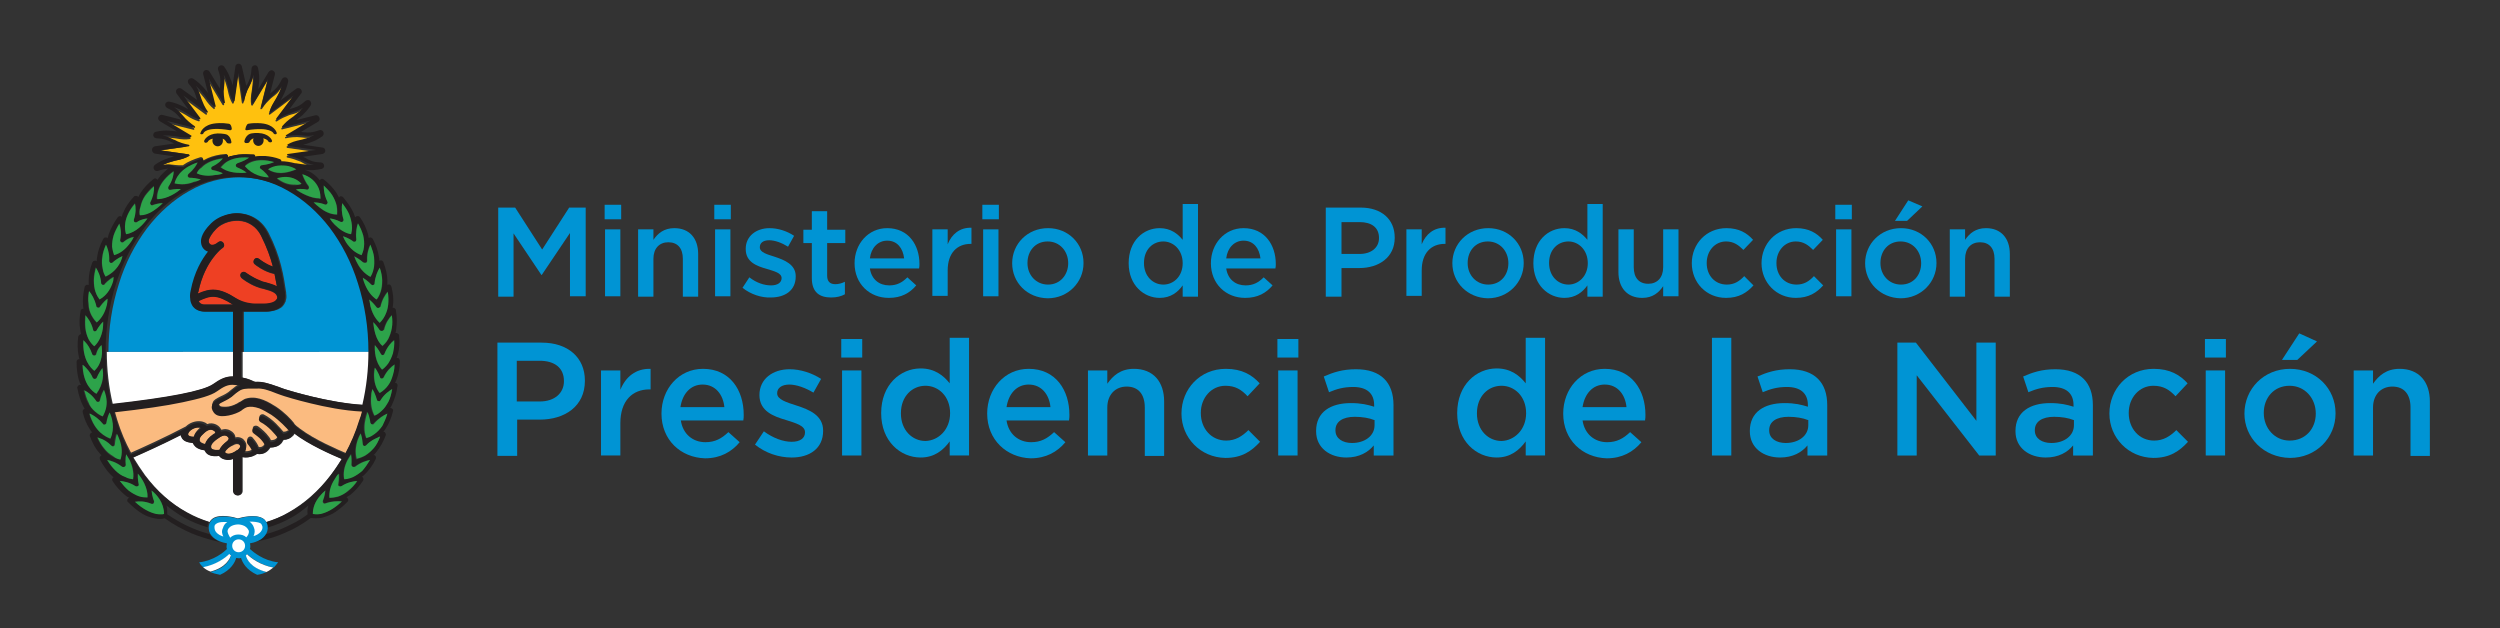 <?xml version="1.0" encoding="utf-8"?>
<!-- Generator: Adobe Illustrator 19.0.0, SVG Export Plug-In . SVG Version: 6.00 Build 0)  -->
<svg version="1.1" id="Layer_1" xmlns="http://www.w3.org/2000/svg" xmlns:xlink="http://www.w3.org/1999/xlink" x="0px" y="0px"
	 viewBox="0 0 620.2 155.9" style="enable-background:new 0 0 620.2 155.9;" xml:space="preserve">
<rect x="0" y="0" width="620.2" height="155.9" fill="#333333" stroke="none"/>
<style type="text/css">
	.st0{fill:#0094D4;}
	.st1{fill:#FFC10E;}
	.st2{fill:#231F20;}
	.st3{fill:#FFFFFF;}
	.st4{fill:#EE4023;}
	.st5{fill:#FBBB80;}
	.st6{fill:#2DA34A;}
</style>
<g id="XMLID_2_">
	<g id="XMLID_185_">
		<path id="XMLID_241_" class="st0" d="M123.7,51.5h4.1l6.7,10.4l6.7-10.4h4.1v22h-3.9V57.8l-7,10.4h-0.1l-6.9-10.3v15.7h-3.8V51.5z
			"/>
		<path id="XMLID_238_" class="st0" d="M150,50.8h4.1v3.6H150V50.8z M150.1,56.9h3.8v16.6h-3.8V56.9z"/>
		<path id="XMLID_236_" class="st0" d="M158.3,56.9h3.8v2.6c1.1-1.6,2.6-2.9,5.2-2.9c3.7,0,5.9,2.5,5.9,6.4v10.6h-3.8v-9.4
			c0-2.6-1.3-4.1-3.6-4.1c-2.2,0-3.7,1.5-3.7,4.1v9.4h-3.8V56.9z"/>
		<path id="XMLID_233_" class="st0" d="M177.2,50.8h4.1v3.6h-4.1V50.8z M177.4,56.9h3.8v16.6h-3.8V56.9z"/>
		<path id="XMLID_231_" class="st0" d="M184.2,71.4l1.7-2.6c1.8,1.4,3.7,2,5.4,2c1.6,0,2.6-0.7,2.6-1.8V69c0-1.3-1.8-1.7-3.7-2.3
			c-2.5-0.7-5.2-1.7-5.2-4.9v-0.1c0-3.1,2.6-5.1,5.9-5.1c2.1,0,4.3,0.7,6.1,1.9l-1.5,2.7c-1.6-1-3.3-1.6-4.7-1.6
			c-1.5,0-2.3,0.7-2.3,1.7v0.1c0,1.2,1.8,1.7,3.7,2.3c2.4,0.8,5.2,1.9,5.2,4.8v0.1c0,3.5-2.7,5.2-6.2,5.2
			C188.9,73.9,186.2,73,184.2,71.4z"/>
		<path id="XMLID_229_" class="st0" d="M201.4,69v-8.7h-2.1v-3.3h2.1v-4.6h3.8v4.6h4.5v3.3h-4.5v8.1c0,1.5,0.8,2.1,2,2.1
			c0.8,0,1.6-0.2,2.4-0.6V73c-0.9,0.5-2,0.8-3.4,0.8C203.4,73.8,201.4,72.6,201.4,69z"/>
		<path id="XMLID_226_" class="st0" d="M212,65.3L212,65.3c0-4.8,3.4-8.7,8.1-8.7c5.3,0,8,4.2,8,8.9c0,0.3,0,0.7-0.1,1.1h-12.2
			c0.4,2.7,2.3,4.2,4.8,4.2c1.9,0,3.2-0.7,4.5-2l2.2,2c-1.6,1.9-3.7,3.1-6.8,3.1C215.7,73.9,212,70.4,212,65.3z M224.3,64.1
			c-0.3-2.5-1.7-4.4-4.2-4.4c-2.3,0-4,1.8-4.3,4.4H224.3z"/>
		<path id="XMLID_224_" class="st0" d="M231.3,56.9h3.8v3.7c1-2.5,3-4.2,5.9-4.1v4h-0.2c-3.3,0-5.7,2.2-5.7,6.6v6.3h-3.8V56.9z"/>
		<path id="XMLID_221_" class="st0" d="M243.7,50.8h4.1v3.6h-4.1V50.8z M243.9,56.9h3.8v16.6h-3.8V56.9z"/>
		<path id="XMLID_218_" class="st0" d="M251.1,65.3L251.1,65.3c0-4.8,3.8-8.7,8.9-8.7c5.1,0,8.8,3.9,8.8,8.6v0.1
			c0,4.7-3.8,8.7-8.9,8.7C254.8,73.9,251.1,70.1,251.1,65.3z M265,65.3L265,65.3c0-3-2.1-5.4-5.1-5.4c-3.1,0-5,2.4-5,5.3v0.1
			c0,2.9,2.1,5.3,5.1,5.3C263,70.6,265,68.2,265,65.3z"/>
		<path id="XMLID_215_" class="st0" d="M280,65.3L280,65.3c0-5.6,3.7-8.7,7.7-8.7c2.7,0,4.5,1.4,5.7,2.9v-8.9h3.8v23h-3.8v-2.8
			c-1.2,1.7-3,3.1-5.7,3.1C283.8,73.9,280,70.8,280,65.3z M293.4,65.3L293.4,65.3c0-3.3-2.3-5.4-4.8-5.4c-2.6,0-4.8,2-4.8,5.3v0.1
			c0,3.2,2.2,5.3,4.8,5.3C291.2,70.6,293.4,68.5,293.4,65.3z"/>
		<path id="XMLID_212_" class="st0" d="M300.4,65.3L300.4,65.3c0-4.8,3.4-8.7,8.1-8.7c5.3,0,8,4.2,8,8.9c0,0.3,0,0.7-0.1,1.1h-12.2
			c0.4,2.7,2.3,4.2,4.8,4.2c1.9,0,3.2-0.7,4.5-2l2.2,2c-1.6,1.9-3.7,3.1-6.8,3.1C304.1,73.9,300.4,70.4,300.4,65.3z M312.7,64.1
			c-0.3-2.5-1.7-4.4-4.2-4.4c-2.3,0-4,1.8-4.3,4.4H312.7z"/>
		<path id="XMLID_209_" class="st0" d="M328.9,51.5h8.7c5.1,0,8.4,2.9,8.4,7.4V59c0,4.9-4,7.5-8.8,7.5h-4.4v7.1h-3.9V51.5z
			 M337.3,63c2.9,0,4.8-1.6,4.8-3.9V59c0-2.6-1.9-3.9-4.8-3.9h-4.5V63H337.3z"/>
		<path id="XMLID_207_" class="st0" d="M348.9,56.9h3.8v3.7c1-2.5,3-4.2,5.9-4.1v4h-0.2c-3.3,0-5.7,2.2-5.7,6.6v6.3h-3.8V56.9z"/>
		<path id="XMLID_204_" class="st0" d="M360.3,65.3L360.3,65.3c0-4.8,3.8-8.7,8.9-8.7c5.1,0,8.8,3.9,8.8,8.6v0.1
			c0,4.7-3.8,8.7-8.9,8.7C364.1,73.9,360.3,70.1,360.3,65.3z M374.2,65.3L374.2,65.3c0-3-2.1-5.4-5.1-5.4c-3.1,0-5,2.4-5,5.3v0.1
			c0,2.9,2.1,5.3,5.1,5.3C372.3,70.6,374.2,68.2,374.2,65.3z"/>
		<path id="XMLID_201_" class="st0" d="M380.4,65.3L380.4,65.3c0-5.6,3.7-8.7,7.7-8.7c2.7,0,4.5,1.4,5.7,2.9v-8.9h3.8v23h-3.8v-2.8
			c-1.2,1.7-3,3.1-5.7,3.1C384.2,73.9,380.4,70.8,380.4,65.3z M393.9,65.3L393.9,65.3c0-3.3-2.3-5.4-4.8-5.4c-2.6,0-4.8,2-4.8,5.3
			v0.1c0,3.2,2.2,5.3,4.8,5.3C391.6,70.6,393.9,68.5,393.9,65.3z"/>
		<path id="XMLID_199_" class="st0" d="M401.5,67.5V56.9h3.8v9.4c0,2.6,1.3,4.1,3.6,4.1c2.2,0,3.7-1.5,3.7-4.1v-9.4h3.8v16.6h-3.8
			V71c-1.1,1.6-2.6,2.9-5.2,2.9C403.7,73.9,401.5,71.4,401.5,67.5z"/>
		<path id="XMLID_197_" class="st0" d="M419.7,65.3L419.7,65.3c0-4.8,3.6-8.7,8.6-8.7c3.1,0,5.1,1.2,6.6,2.9l-2.4,2.5
			c-1.2-1.2-2.4-2.1-4.3-2.1c-2.8,0-4.8,2.4-4.8,5.3v0.1c0,3,2,5.3,5,5.3c1.8,0,3.1-0.8,4.3-2.1l2.3,2.3c-1.6,1.8-3.6,3.1-6.8,3.1
			C423.3,73.9,419.7,70.1,419.7,65.3z"/>
		<path id="XMLID_195_" class="st0" d="M437,65.3L437,65.3c0-4.8,3.6-8.7,8.6-8.7c3.1,0,5.1,1.2,6.6,2.9l-2.4,2.5
			c-1.2-1.2-2.4-2.1-4.3-2.1c-2.8,0-4.8,2.4-4.8,5.3v0.1c0,3,2,5.3,5,5.3c1.8,0,3.1-0.8,4.3-2.1l2.3,2.3c-1.6,1.8-3.6,3.1-6.8,3.1
			C440.7,73.9,437,70.1,437,65.3z"/>
		<path id="XMLID_192_" class="st0" d="M455.3,50.8h4.1v3.6h-4.1V50.8z M455.5,56.9h3.8v16.6h-3.8V56.9z"/>
		<path id="XMLID_188_" class="st0" d="M462.7,65.3L462.7,65.3c0-4.8,3.8-8.7,8.9-8.7c5.1,0,8.8,3.9,8.8,8.6v0.1
			c0,4.7-3.8,8.7-8.9,8.7C466.5,73.9,462.7,70.1,462.7,65.3z M476.6,65.3L476.6,65.3c0-3-2.1-5.4-5.1-5.4c-3.1,0-5,2.4-5,5.3v0.1
			c0,2.9,2.1,5.3,5.1,5.3C474.7,70.6,476.6,68.2,476.6,65.3z M473.4,49.7l3.5,1.5l-3.8,3.6h-3L473.4,49.7z"/>
		<path id="XMLID_186_" class="st0" d="M483.7,56.9h3.8v2.6c1.1-1.6,2.6-2.9,5.2-2.9c3.7,0,5.9,2.5,5.9,6.4v10.6h-3.8v-9.4
			c0-2.6-1.3-4.1-3.6-4.1c-2.2,0-3.7,1.5-3.7,4.1v9.4h-3.8V56.9z"/>
	</g>
	<g id="XMLID_128_">
		<path id="XMLID_182_" class="st0" d="M123.3,85h11.1c6.5,0,10.7,3.7,10.7,9.4v0.1c0,6.3-5,9.6-11.2,9.6h-5.6v9h-4.9V85z
			 M133.9,99.6c3.7,0,6-2.1,6-5v-0.1c0-3.3-2.4-5-6-5h-5.7v10.1H133.9z"/>
		<path id="XMLID_180_" class="st0" d="M149.1,91.9h4.8v4.8c1.3-3.2,3.8-5.3,7.5-5.2v5.1h-0.3c-4.2,0-7.2,2.8-7.2,8.4v8h-4.8V91.9z"
			/>
		<path id="XMLID_177_" class="st0" d="M164.1,102.6L164.1,102.6c0-6.1,4.3-11.1,10.3-11.1c6.7,0,10.1,5.3,10.1,11.4
			c0,0.4,0,0.9-0.1,1.4h-15.5c0.5,3.4,3,5.4,6.1,5.4c2.4,0,4-0.9,5.7-2.5l2.8,2.5c-2,2.4-4.8,4-8.6,4
			C168.8,113.5,164.1,109.1,164.1,102.6z M179.7,101c-0.3-3.1-2.2-5.6-5.4-5.6c-3,0-5,2.3-5.5,5.6H179.7z"/>
		<path id="XMLID_175_" class="st0" d="M187.3,110.3l2.2-3.3c2.3,1.7,4.8,2.6,6.9,2.6c2.1,0,3.3-0.9,3.3-2.3v-0.1
			c0-1.6-2.2-2.2-4.7-3c-3.1-0.9-6.6-2.2-6.6-6.2V98c0-4,3.3-6.4,7.5-6.4c2.6,0,5.5,0.9,7.8,2.4l-1.9,3.4c-2-1.2-4.2-2-6-2
			c-1.9,0-3,0.9-3,2.1v0.1c0,1.5,2.3,2.2,4.8,3c3.1,1,6.6,2.4,6.6,6.2v0.1c0,4.4-3.4,6.6-7.8,6.6
			C193.2,113.5,189.9,112.4,187.3,110.3z"/>
		<path id="XMLID_172_" class="st0" d="M208.7,84.1h5.2v4.6h-5.2V84.1z M208.9,91.9h4.8v21.1h-4.8V91.9z"/>
		<path id="XMLID_169_" class="st0" d="M218.6,102.5L218.6,102.5c0-7.1,4.8-11.1,9.8-11.1c3.5,0,5.7,1.8,7.2,3.7V83.8h4.8v29.2h-4.8
			v-3.5c-1.6,2.2-3.8,4-7.2,4C223.4,113.5,218.6,109.5,218.6,102.5z M235.7,102.5L235.7,102.5c0-4.2-2.9-6.8-6.1-6.8
			c-3.3,0-6.1,2.6-6.1,6.8v0.1c0,4.1,2.8,6.8,6.1,6.8C232.8,109.3,235.7,106.6,235.7,102.5z"/>
		<path id="XMLID_166_" class="st0" d="M244.9,102.6L244.9,102.6c0-6.1,4.3-11.1,10.3-11.1c6.7,0,10.1,5.3,10.1,11.4
			c0,0.4,0,0.9-0.1,1.4h-15.5c0.5,3.4,3,5.4,6.1,5.4c2.4,0,4-0.9,5.7-2.5l2.8,2.5c-2,2.4-4.8,4-8.6,4
			C249.7,113.5,244.9,109.1,244.9,102.6z M260.6,101c-0.3-3.1-2.2-5.6-5.4-5.6c-3,0-5,2.3-5.5,5.6H260.6z"/>
		<path id="XMLID_164_" class="st0" d="M269.9,91.9h4.8v3.3c1.4-2,3.3-3.7,6.6-3.7c4.8,0,7.5,3.2,7.5,8.1v13.5H284v-12
			c0-3.3-1.6-5.2-4.5-5.2c-2.8,0-4.8,2-4.8,5.2v11.9h-4.8V91.9z"/>
		<path id="XMLID_162_" class="st0" d="M293.1,102.6L293.1,102.6c0-6.1,4.6-11.1,11-11.1c4,0,6.5,1.5,8.4,3.6l-3,3.2
			c-1.5-1.6-3-2.6-5.5-2.6c-3.5,0-6.1,3-6.1,6.7v0.1c0,3.8,2.6,6.8,6.3,6.8c2.3,0,4-1.1,5.5-2.6l2.9,2.9c-2.1,2.3-4.5,4-8.6,4
			C297.8,113.5,293.1,108.6,293.1,102.6z"/>
		<path id="XMLID_159_" class="st0" d="M316.9,84.1h5.2v4.6h-5.2V84.1z M317.1,91.9h4.8v21.1h-4.8V91.9z"/>
		<path id="XMLID_156_" class="st0" d="M340.8,113.1v-2.6c-1.4,1.7-3.6,3-6.8,3c-4,0-7.5-2.3-7.5-6.5v-0.1c0-4.7,3.6-6.9,8.6-6.9
			c2.6,0,4.2,0.4,5.8,0.9v-0.4c0-2.9-1.8-4.5-5.2-4.5c-2.4,0-4.1,0.5-6,1.3l-1.3-3.9c2.3-1,4.6-1.8,8-1.8c6.2,0,9.3,3.3,9.3,8.9
			v12.5H340.8z M340.9,104.2c-1.2-0.5-3-0.8-4.8-0.8c-3,0-4.8,1.2-4.8,3.3v0.1c0,2,1.8,3.1,4.1,3.1c3.2,0,5.6-1.8,5.6-4.4V104.2z"/>
		<path id="XMLID_153_" class="st0" d="M361.5,102.5L361.5,102.5c0-7.1,4.8-11.1,9.8-11.1c3.5,0,5.7,1.8,7.2,3.7V83.8h4.8v29.2h-4.8
			v-3.5c-1.6,2.2-3.8,4-7.2,4C366.3,113.5,361.5,109.5,361.5,102.5z M378.6,102.5L378.6,102.5c0-4.2-2.9-6.8-6.1-6.8
			c-3.3,0-6.1,2.6-6.1,6.8v0.1c0,4.1,2.8,6.8,6.1,6.8C375.7,109.3,378.6,106.6,378.6,102.5z"/>
		<path id="XMLID_150_" class="st0" d="M387.8,102.6L387.8,102.6c0-6.1,4.3-11.1,10.3-11.1c6.7,0,10.1,5.3,10.1,11.4
			c0,0.4,0,0.9-0.1,1.4h-15.5c0.5,3.4,3,5.4,6.1,5.4c2.4,0,4-0.9,5.7-2.5l2.8,2.5c-2,2.4-4.8,4-8.6,4
			C392.5,113.5,387.8,109.1,387.8,102.6z M403.5,101c-0.3-3.1-2.2-5.6-5.4-5.6c-3,0-5,2.3-5.5,5.6H403.5z"/>
		<path id="XMLID_148_" class="st0" d="M424.7,83.8h4.8v29.2h-4.8V83.8z"/>
		<path id="XMLID_145_" class="st0" d="M448.4,113.1v-2.6c-1.4,1.7-3.6,3-6.8,3c-4,0-7.5-2.3-7.5-6.5v-0.1c0-4.7,3.6-6.9,8.6-6.9
			c2.6,0,4.2,0.4,5.8,0.9v-0.4c0-2.9-1.8-4.5-5.2-4.5c-2.4,0-4.1,0.5-6,1.3l-1.3-3.9c2.3-1,4.6-1.8,8-1.8c6.2,0,9.3,3.3,9.3,8.9
			v12.5H448.4z M448.5,104.2c-1.2-0.5-3-0.8-4.8-0.8c-3,0-4.8,1.2-4.8,3.3v0.1c0,2,1.8,3.1,4.1,3.1c3.2,0,5.6-1.8,5.6-4.4V104.2z"/>
		<path id="XMLID_143_" class="st0" d="M470.7,85h4.6l15,19.4V85h4.8v28H491l-15.5-19.9v19.9h-4.8V85z"/>
		<path id="XMLID_140_" class="st0" d="M514.3,113.1v-2.6c-1.4,1.7-3.6,3-6.8,3c-4,0-7.5-2.3-7.5-6.5v-0.1c0-4.7,3.6-6.9,8.6-6.9
			c2.6,0,4.2,0.4,5.8,0.9v-0.4c0-2.9-1.8-4.5-5.2-4.5c-2.4,0-4.1,0.5-6,1.3l-1.3-3.9c2.3-1,4.6-1.8,8-1.8c6.2,0,9.3,3.3,9.3,8.9
			v12.5H514.3z M514.4,104.2c-1.2-0.5-3-0.8-4.8-0.8c-3,0-4.8,1.2-4.8,3.3v0.1c0,2,1.8,3.1,4.1,3.1c3.2,0,5.6-1.8,5.6-4.4V104.2z"/>
		<path id="XMLID_138_" class="st0" d="M523.3,102.6L523.3,102.6c0-6.1,4.6-11.1,11-11.1c4,0,6.5,1.5,8.4,3.6l-3,3.2
			c-1.5-1.6-3-2.6-5.5-2.6c-3.5,0-6.1,3-6.1,6.7v0.1c0,3.8,2.6,6.8,6.3,6.8c2.3,0,4-1.1,5.5-2.6l2.9,2.9c-2.1,2.3-4.5,4-8.6,4
			C528,113.5,523.3,108.6,523.3,102.6z"/>
		<path id="XMLID_135_" class="st0" d="M547,84.1h5.2v4.6H547V84.1z M547.2,91.9h4.8v21.1h-4.8V91.9z"/>
		<path id="XMLID_131_" class="st0" d="M556.8,102.6L556.8,102.6c0-6.1,4.8-11.1,11.3-11.1c6.5,0,11.3,4.9,11.3,11v0.1
			c0,6-4.8,11-11.3,11C561.6,113.5,556.8,108.6,556.8,102.6z M574.5,102.6L574.5,102.6c0-3.8-2.7-6.9-6.5-6.9c-3.9,0-6.4,3-6.4,6.7
			v0.1c0,3.7,2.7,6.8,6.4,6.8C572,109.3,574.5,106.3,574.5,102.6z M570.4,82.7l4.4,2l-4.9,4.6h-3.8L570.4,82.7z"/>
		<path id="XMLID_129_" class="st0" d="M583.9,91.9h4.8v3.3c1.4-2,3.3-3.7,6.6-3.7c4.8,0,7.5,3.2,7.5,8.1v13.5H598v-12
			c0-3.3-1.6-5.2-4.5-5.2c-2.8,0-4.8,2-4.8,5.2v11.9h-4.8V91.9z"/>
	</g>
	<g id="XMLID_3_">
		<path id="XMLID_127_" class="st1" d="M46.8,36.3l-7,1l7,1c0.1,0,0.1,0.1,0.2,0.2c0,0.1,0,0.2-0.1,0.2c0,0-1,0.6-2.3,0.9
			c-0.6,0.1-1.8,0.4-3,0.8c-0.5,0.2-0.9,0.4-1.3,0.6c1.2-0.3,2-0.2,2.9-0.1c0.1,0,0.9,0.1,1.2,0.1c0.3,0,0.7,0,1,0
			c0,0,0.1,0,0.1-0.1c1.1-0.8,2.6-1.4,4.2-1.9c0.2,0,0.4,0,0.5,0.1c0.1,0.1,0.2,0.3,0.2,0.5c0,0,0,0.1,0,0.2
			c0.4-0.2,0.8-0.4,1.2-0.6c1.2-0.5,2.7-0.9,4.4-1c0.2,0,0.3,0,0.4,0.2c0.1,0.1,0.2,0.3,0.1,0.5c0,0,0,0,0,0.1
			c0.5-0.2,1.1-0.4,1.7-0.5c1.3-0.3,2.9-0.3,4.6-0.1c0.2,0,0.3,0.1,0.4,0.3c0,0.1,0.1,0.2,0.1,0.3c0.5-0.1,1-0.1,1.6-0.1
			c1.4,0,2.9,0.3,4.5,0.9c0.2,0.1,0.3,0.2,0.3,0.4c0,0,0,0.1,0,0.1c1,0,2.1,0.2,3.4,0.7c0.1,0,0.1,0,0.2,0c0.6,0.1,1.8,0.3,3.1,0.4
			c0.5,0,1,0,1.4,0c-1.3-0.2-2-0.6-2.7-1c-0.3-0.2-0.7-0.4-1.1-0.5c-1.4-0.6-2.7-0.8-2.7-0.8c-0.1,0-0.2-0.1-0.2-0.2
			c0-0.1,0.1-0.2,0.2-0.2l7-1l-7-1c-0.1,0-0.2-0.1-0.2-0.2c0-0.1,0-0.2,0.1-0.2c0,0,1-0.6,2.3-0.9c0.6-0.1,1.8-0.4,3-0.8
			c0.5-0.2,0.9-0.4,1.3-0.6c-1.2,0.3-2,0.2-2.9,0.1c-0.4,0-0.8-0.1-1.2-0.1c-1.5,0-2.8,0.3-2.8,0.3c-0.1,0-0.2,0-0.2-0.1
			c0-0.1,0-0.2,0.1-0.2l6-3.6l-6.8,1.7c-0.1,0-0.2,0-0.2-0.1c0-0.1,0-0.2,0-0.2c0,0,0.7-0.9,1.8-1.7c0.5-0.3,1.5-1.1,2.4-1.9
			c0.4-0.4,0.7-0.7,1-1c-1,0.7-1.8,1-2.7,1.2c-0.4,0.1-0.7,0.2-1.1,0.4c-1.4,0.5-2.5,1.3-2.5,1.3c-0.1,0.1-0.2,0-0.3,0
			c-0.1-0.1-0.1-0.2,0-0.3l4.2-5.6l-5.6,4.2c-0.1,0.1-0.2,0.1-0.2,0c-0.1,0-0.1-0.1-0.1-0.2c0,0,0.3-1.1,1-2.3
			c0.3-0.5,1-1.5,1.5-2.7c0.2-0.5,0.4-0.9,0.5-1.3c-0.7,1.1-1.3,1.6-2,2.1c-0.3,0.2-0.6,0.5-0.9,0.8c-1.1,1-1.8,2.2-1.8,2.2
			c-0.1,0.1-0.2,0.1-0.3,0.1c-0.1,0-0.1-0.1-0.1-0.2l1.7-6.8l-3.6,6c0,0.1-0.1,0.1-0.2,0.1c-0.1,0-0.1-0.1-0.2-0.2
			c0,0-0.2-1.1,0-2.5c0.1-0.6,0.3-1.8,0.4-3.1c0-0.5,0-1,0-1.4c-0.2,1.3-0.6,2-1,2.7c-0.2,0.3-0.4,0.7-0.5,1.1
			c-0.6,1.4-0.8,2.7-0.8,2.7c0,0.1-0.1,0.2-0.2,0.2l0,0c-0.1,0-0.2-0.1-0.2-0.2l-1-6.9l-1,6.9c0,0.1-0.1,0.2-0.2,0.2
			c-0.1,0-0.2,0-0.2-0.1c0,0-0.6-1-0.9-2.3c-0.1-0.6-0.4-1.8-0.8-3c-0.2-0.5-0.4-0.9-0.6-1.3c0.3,1.2,0.2,2,0.1,2.9
			c0,0.4-0.1,0.8-0.1,1.2c0,1.5,0.3,2.8,0.3,2.8c0,0.1,0,0.2-0.1,0.2c-0.1,0-0.2,0-0.3-0.1l-3.6-6l1.7,6.8c0,0.1,0,0.2-0.1,0.2
			c-0.1,0.1-0.2,0.1-0.2,0c0,0-0.9-0.7-1.7-1.8c-0.3-0.5-1.1-1.5-1.9-2.4c-0.4-0.4-0.7-0.7-1-1c0.7,1,1,1.8,1.2,2.7
			c0.1,0.4,0.2,0.7,0.4,1.1c0.5,1.4,1.3,2.5,1.3,2.5c0.1,0.1,0.1,0.2,0,0.3c-0.1,0.1-0.2,0.1-0.3,0l-5.7-4.2l4.2,5.6
			c0.1,0.1,0.1,0.2,0,0.2c0,0.1-0.1,0.1-0.2,0.1c0,0-1.1-0.3-2.3-1c-0.5-0.3-1.5-1-2.7-1.5c-0.5-0.2-0.9-0.4-1.3-0.5
			c1.1,0.7,1.6,1.3,2.1,2c0.2,0.3,0.5,0.6,0.8,0.9c1,1.1,2.2,1.8,2.2,1.8c0.1,0.1,0.1,0.2,0.1,0.3c0,0.1-0.1,0.1-0.2,0.1l-6.8-1.7
			l6,3.6c0.1,0,0.1,0.1,0.1,0.2c0,0.1-0.1,0.1-0.2,0.2c0,0-1.1,0.2-2.5,0c-0.6-0.1-1.8-0.3-3.1-0.4c-0.5,0-1,0-1.4,0
			c1.3,0.2,2,0.6,2.7,1c0.3,0.2,0.7,0.4,1.1,0.5c1.4,0.6,2.7,0.8,2.7,0.8c0.1,0,0.2,0.1,0.2,0.2C47,36.2,46.9,36.2,46.8,36.3z"/>
		<g id="XMLID_122_">
			<path id="XMLID_126_" class="st2" d="M61.3,32.3c5.8-0.9,6.5,0.7,6.5,0.7s0.2,0.4,0.6,0.3c0,0,0.4,0,0.2-0.5c0,0-0.6-1.9-3.7-2.2
				c0,0-1.6-0.2-3.3,0.1c-0.5,0.1-0.7,1.2-0.7,1.2C60.7,32.4,61.3,32.3,61.3,32.3z"/>
			<path id="XMLID_125_" class="st2" d="M56.3,33.4c-0.7-0.3-2.3-0.3-2.3-0.3c-2.6,0.1-3.3,1.7-3.3,1.7c-0.2,0.5,0.2,0.6,0.2,0.6
				c0.5,0.1,0.7-0.3,0.7-0.3s0.2-0.5,1.2-0.7c-0.1,0.2-0.1,0.3-0.1,0.5c0,0.8,0.6,1.4,1.3,1.4c0.7,0,1.3-0.6,1.3-1.4
				c0-0.2,0-0.4-0.1-0.5c0.4,0.1,0.7,0.4,1,0.9c0.1,0.2,0.3,0.3,0.8,0.3c0.5,0,0.4-0.4,0.4-0.4C57.2,33.8,56.3,33.4,56.3,33.4z"/>
			<path id="XMLID_124_" class="st2" d="M61.1,35.5c0.5,0,0.7-0.1,0.8-0.3c0.2-0.5,0.6-0.7,1-0.9c-0.1,0.2-0.1,0.3-0.1,0.5
				c0,0.8,0.6,1.4,1.3,1.4c0.7,0,1.3-0.6,1.3-1.4c0-0.2,0-0.3-0.1-0.5c1.1,0.3,1.2,0.7,1.2,0.7s0.2,0.4,0.7,0.3c0,0,0.5-0.1,0.2-0.6
				c0,0-0.7-1.6-3.3-1.7c0,0-1.6-0.1-2.3,0.3c0,0-0.9,0.4-1.2,1.8C60.7,35.2,60.6,35.5,61.1,35.5z"/>
			<path id="XMLID_123_" class="st2" d="M49.9,33.3c0.5,0.1,0.6-0.3,0.6-0.3s0.6-1.7,6.5-0.7c0,0,0.5,0.1,0.5-0.4
				c0,0-0.1-1.1-0.7-1.2c-1.8-0.3-3.3-0.1-3.3-0.1c-3.1,0.3-3.7,2.2-3.7,2.2C49.5,33.3,49.9,33.3,49.9,33.3z"/>
		</g>
		<g id="XMLID_120_">
			<path id="XMLID_121_" class="st0" d="M58.1,77.3H51c-1.5,0-2.4-0.6-2.8-1.2c-0.4-0.5-0.6-1.1-0.7-1.7c0-0.1,0-0.1,0-0.2
				c-0.1-0.6-0.1-1.4,0.1-2.1c0.9-4.6,2.8-7.8,4.3-9.7c-0.2-0.1-0.3-0.1-0.5-0.2c-1-0.5-1.5-1.7-1.2-2.9c0.3-1.5,1.7-3.1,2-3.4
				c2.4-2.8,6.1-3,6.5-3c0.5,0,5.3-0.2,7.9,4.8c3.1,6,3.8,10.9,4.4,14.9l0,0.2c0.1,0.7,0.1,1.3-0.1,1.7c0,0.1,0,0.1,0,0.2
				c-0.2,0.5-0.5,1-0.7,1.2c-0.6,0.7-1.6,1.1-2.8,1.3c-0.5,0.1-1,0.1-1.2,0.1c-0.1,0-0.2,0-0.3,0h-2c0,0,0,0,0,0c0,0,0,0,0,0h-3.4
				v10h31.6c0-5.9-0.9-11.5-2.6-16.9c-1.7-5.2-4-9.8-7-13.8c-3-4-6.5-7.1-10.4-9.2c-4-2.2-8.3-3.4-12.6-3.4c-4.4,0-8.6,1.1-12.6,3.4
				c-3.9,2.2-7.4,5.3-10.4,9.2c-3,4-5.4,8.6-7,13.8c-1.7,5.3-2.6,11-2.6,16.9h31.6V77.3z"/>
		</g>
		<g id="XMLID_117_">
			<path id="XMLID_119_" class="st3" d="M26.5,87.3c0,4.4,0.5,8.8,1.5,13C42.1,98.7,50.5,97,53,95.3c1.8-1.2,3.2-2,5-1.9v-6.1H26.5z
				"/>
			<path id="XMLID_118_" class="st3" d="M60.2,93.7c1.3,0.2,2.2,0.6,3.2,1.1c0.1,0,0.2,0,0.3,0c1.8-0.1,3.4,0.5,5.5,1.2
				c0.6,0.2,1.2,0.5,2,0.7c0.3,0.1,10.5,3.3,19.1,3.8c1-4.2,1.5-8.6,1.5-13.2H60.2V93.7z"/>
		</g>
		<polygon id="XMLID_116_" class="st2" points="57,38.6 57,38.6 57,38.6 		"/>
		<g id="XMLID_113_">
			<path id="XMLID_115_" class="st4" d="M49.5,75c-0.1-0.1-0.1-0.2-0.2-0.4c3-1.4,4.4-1.7,8.5,0.9H51C50.3,75.6,49.8,75.4,49.5,75z"
				/>
			<path id="XMLID_114_" class="st4" d="M65.8,75.6C65.8,75.6,65.7,75.6,65.8,75.6h-2.2c-0.4,0-2.6-0.1-4.6-1.3
				c-4.8-3.1-6.9-2.7-9.9-1.4c0-0.1,0-0.3,0.1-0.4c0.8-4,2.4-6.8,3.6-8.4c0.9-1.2,1.7-2,2.1-2.3c0.1-0.1,0.3-0.2,0.4-0.3
				c0.4-0.3,0.4-0.8,0.1-1.2c-0.3-0.4-0.8-0.5-1.2-0.2c0,0-0.2,0.1-0.4,0.3c-0.7,0.5-1.3,0.5-1.6,0.3c-0.3-0.2-0.5-0.6-0.4-1.1
				c0.2-0.9,1.2-2.1,1.5-2.4c0,0,0,0,0,0c2-2.4,5.2-2.4,5.2-2.4c0,0,0.1,0,0.1,0c0,0,1-0.1,2.3,0.3c1.7,0.6,3,1.7,3.9,3.5
				c1.4,2.8,2.3,5.3,2.9,7.6c-1.8-0.6-3.3-1.8-3.4-1.9c-0.4-0.3-0.9-0.3-1.2,0.1c-0.3,0.4-0.3,0.9,0.1,1.2c0.1,0.1,2.3,1.9,4.9,2.4
				c0.2,1.1,0.4,2.1,0.6,3.1c-0.9-0.5-1.9-0.7-2.8-1c-0.6-0.1-1.1-0.3-1.5-0.5c-1.8-0.7-3.4-1.9-3.4-1.9c-0.4-0.3-0.9-0.2-1.2,0.1
				c-0.3,0.4-0.2,0.9,0.1,1.2c0.1,0.1,1.7,1.4,3.8,2.2c0.5,0.2,1.1,0.4,1.7,0.5c2.3,0.6,3.4,1.1,3.4,2.3c-0.1,0.2-0.2,0.4-0.3,0.5
				C68,75.5,66.3,75.6,65.8,75.6z"/>
		</g>
		<polygon id="XMLID_112_" class="st2" points="50.5,39.5 50.5,39.5 50.5,39.5 		"/>
		<polygon id="XMLID_111_" class="st2" points="50.5,39.5 50.5,39.5 50.5,39.5 		"/>
		<g id="XMLID_104_">
			<path id="XMLID_110_" class="st5" d="M56.5,108.3c-0.7-0.6-1.4-0.3-2.7,0.7c-0.6,0.4-1.5,1.2-1.4,1.9c0,0.3,0.2,0.5,0.3,0.5
				c0.4,0.3,1.3,0.2,1.8,0.2c0.4-0.9,1.1-1.5,1.7-2c0.3-0.2,0.6-0.6,0.6-0.8C56.8,108.6,56.7,108.5,56.5,108.3z"/>
			<path id="XMLID_109_" class="st5" d="M55.8,112.2c0.2,0.3,0.4,0.3,0.6,0.4c0.8,0.2,2-0.5,2.3-0.8c0,0,0,0,0,0c0,0,0,0,0.1,0
				c0,0,0,0,0,0c0.2-0.1,0.7-0.6,0.8-1c0-0.1,0-0.3-0.3-0.5c0,0-0.5-0.4-1.5,0.2C57,110.8,56.2,111.4,55.8,112.2z"/>
			<path id="XMLID_108_" class="st5" d="M49.3,106c-0.7-0.1-1.9,0.4-2.4,1.1c-0.3,0.5-0.2,0.7-0.2,0.8c0.1,0.2,0.5,0.4,1,0.4
				c0.1,0,0.3,0,0.4,0c0.2-0.8,0.7-1.4,1.2-1.9c0.1-0.1,0.3-0.3,0.5-0.5C49.7,106,49.5,106,49.3,106C49.4,106,49.3,106,49.3,106z"/>
			<path id="XMLID_107_" class="st5" d="M52.9,106.7c-0.7-0.4-1.5-0.1-2.5,0.9c-0.6,0.6-0.9,1-0.9,1.5c0,0.2,0.1,0.6,0.9,0.9
				c0.2,0.1,0.3,0.1,0.5,0.1c0.2-0.8,0.9-1.6,2-2.4c0.2-0.1,0.3-0.2,0.5-0.3c0-0.1,0-0.2,0-0.2C53.4,107,53.1,106.8,52.9,106.7z"/>
			<path id="XMLID_106_" class="st5" d="M71.8,106.4c-0.5-0.6-2.1-2.6-4.4-4c-0.9-0.6-1.9-1.2-3-1.6c-1.2-0.4-2.1-0.5-3-0.3
				c0,0,0,0,0,0c-0.3,0.1-0.6,0.3-1.1,0.6c-0.3,0.2-0.6,0.4-0.9,0.6c-1,0.6-2.3,1-3.4,1c-1,0.1-2.2,0.1-2.9-0.9
				c-0.5-0.7-0.6-1.3-0.3-2c0,0,0,0,0,0c0.2-0.6,1-1,2-1.5c0.4-0.2,0.9-0.4,1.2-0.6c0.5-0.3,0.8-0.5,1.1-0.8
				c0.4-0.3,0.8-0.6,1.4-1.1c0.4-0.3,0.8-0.5,1.2-0.6c-0.4-0.1-0.8-0.1-1.4-0.2c-1.6-0.1-2.8,0.4-4.4,1.6c0,0,0,0,0,0
				c-1.4,0.9-4.2,1.8-8.5,2.7c-4.2,0.8-9.9,1.7-17,2.5c0.2,0.8,0.5,1.6,0.7,2.4c0.9,2.9,2,5.5,3.4,8.1c2.5-1.1,8.7-3.9,13.6-6.5
				c0.9-0.9,2.3-1.4,3.5-1.3c0.2,0,1.2,0.1,1.8,0.7c0.8-0.3,1.5-0.2,2.2,0.1c0.8,0.4,1.1,0.9,1.3,1.3c0,0,0.1,0,0.1,0
				c1-0.3,1.8-0.1,2.6,0.5c0.6,0.5,0.8,1,0.8,1.4c1-0.2,1.7,0.2,2,0.5c0.7,0.7,0.8,1.3,0.7,1.8c0,0.4-0.2,0.8-0.4,1.1
				c0.5,0.1,1.1,0,1.5-0.2c0.2-0.1,0.4-0.2,0.5-0.3c-0.2-0.4-0.6-1.1-1.2-1.8c-0.3-0.3-0.2-0.8,0.1-1.1c0.3-0.3,0.8-0.3,1.1,0.1
				c0.9,1,1.3,1.8,1.5,2.3c0.5,0.1,0.9-0.1,1.2-0.4c0.2-0.2,0.3-0.4,0.4-0.6c-0.1-0.2-0.3-0.6-0.9-1.3c-0.5-0.6-1.6-1.4-1.9-1.6
				c-0.3-0.2-0.4-0.7-0.2-1.1c0.2-0.3,0.7-0.4,1.1-0.2c0.1,0,1.5,1.1,2.2,1.9c0.6,0.7,1,1.2,1.1,1.6c0.7,0,1.2-0.2,1.5-0.6
				c0.1-0.2,0.2-0.3,0.3-0.5c-0.6-0.8-2.3-2.9-4.3-3.9c-0.4-0.2-0.5-0.6-0.3-1c0.2-0.4,0.6-0.5,1-0.4c2.4,1.2,4.2,3.5,4.9,4.3
				c0.5,0,0.9-0.1,1.2-0.4C71.7,107,71.8,106.6,71.8,106.4z"/>
			<path id="XMLID_105_" class="st5" d="M77.3,99.9c-3.8-0.9-6.5-1.8-6.6-1.8c0,0,0,0,0,0c-0.7-0.2-1.4-0.5-2-0.7
				c-2-0.7-3.4-1.2-4.9-1.2c-0.2,0-0.4,0-0.5,0h0c-0.2,0-0.5,0-0.7,0c-1.4,0-2.3,0-3.2,0.6c-0.6,0.4-1,0.7-1.3,1
				c-0.4,0.3-0.7,0.6-1.2,0.9c-0.4,0.3-0.9,0.5-1.3,0.7c-0.4,0.2-1.1,0.5-1.2,0.7c0,0.1-0.1,0.2,0.1,0.5c0.2,0.3,0.7,0.3,1.6,0.3
				c0.7,0,1.8-0.3,2.7-0.8c0.3-0.2,0.6-0.4,0.9-0.5c0.6-0.4,1-0.7,1.6-0.8c2.8-0.7,5.6,1.1,7.2,2.1c2.1,1.4,3.7,3.1,4.4,4
				c0,0,0.1,0.1,0.1,0.2c0,0,0,0,0,0l0,0c0.2,0.3,0.8,0.8,1.5,1.3l0,0c3.6,2.7,9,5,11.3,6c1.4-2.6,2.6-5.4,3.5-8.3
				c0.2-0.7,0.5-1.5,0.7-2.2C85.4,101.7,80.6,100.7,77.3,99.9z"/>
		</g>
		<path id="XMLID_103_" class="st3" d="M73.1,107.5c-0.1,0.3-0.3,0.6-0.6,0.8c-0.5,0.5-1.2,0.8-2.1,0.8c-0.1,0.2-0.3,0.5-0.5,0.8
			c-0.5,0.6-1.3,1.1-2.8,1.1c-0.1,0.2-0.3,0.5-0.6,0.8c-0.7,0.7-1.6,1-2.7,0.8c-0.2,0.2-0.6,0.4-1.1,0.6c-0.6,0.2-1.5,0.4-2.5,0.2
			v8.4c0,0.6-0.5,1.1-1.1,1.1c-0.6,0-1.1-0.5-1.1-1.1v-8c-0.4,0.2-0.9,0.3-1.4,0.3c-0.2,0-0.4,0-0.6-0.1c-0.6-0.1-1.1-0.4-1.5-0.9
			c-0.7,0.1-1.9,0.2-2.8-0.4c-0.4-0.2-0.6-0.6-0.8-1c-0.3,0-0.6-0.1-1-0.2c-0.9-0.3-1.6-0.8-1.9-1.6c-0.2,0-0.5,0-0.7-0.1
			c-0.8-0.1-1.8-0.4-2.1-1.3c-0.1-0.2-0.1-0.4-0.2-0.6c-4.5,2.3-9.6,4.6-11.9,5.6c0.9,1.5,1.9,3,2.9,4.4c3,4,6.5,7.1,10.4,9.2
			c1.8,1,3.7,1.8,5.6,2.4c0.2-0.4,0.5-0.7,0.8-0.9c1.8-1.2,5.3-0.3,6.2,0c1-0.3,4.4-1.1,6.2,0c0.4,0.2,0.6,0.5,0.8,0.9
			c1.9-0.6,3.8-1.3,5.6-2.4c3.9-2.2,7.4-5.3,10.4-9.2c1-1.3,1.9-2.7,2.8-4.1C82.4,112.8,76.7,110.3,73.1,107.5z"/>
		<path id="XMLID_53_" class="st2" d="M98.4,95.1C98.3,95,98.1,95,98,95c0.1-0.3,0.3-0.6,0.4-0.9c0.5-1.3,0.8-2.9,0.8-4.6
			c0-0.2-0.1-0.4-0.3-0.6c-0.1-0.1-0.3-0.1-0.5-0.1c0.1-0.3,0.2-0.6,0.3-0.9c0.4-1.4,0.5-2.9,0.3-4.7c0-0.2-0.2-0.4-0.4-0.5
			c-0.1-0.1-0.3-0.1-0.5-0.1c0.1-0.3,0.2-0.7,0.2-1c0.2-1.4,0.2-3-0.1-4.7c0-0.2-0.2-0.4-0.4-0.5c-0.1,0-0.2-0.1-0.4,0
			c0-0.2,0.1-0.5,0.1-0.7c0.2-1.4,0-3-0.4-4.6c-0.1-0.2-0.2-0.4-0.4-0.5c-0.2-0.1-0.5,0-0.6,0.1l0,0c0-0.4,0-0.7,0-1.1
			c0-1.4-0.4-3-1-4.6c-0.1-0.2-0.3-0.4-0.5-0.4c-0.2,0-0.4,0-0.5,0.1c0-0.3,0-0.7-0.1-1c-0.2-1.4-0.7-2.9-1.5-4.4
			c-0.1-0.2-0.3-0.3-0.5-0.4c-0.2,0-0.4,0-0.5,0.2c-0.1-0.3-0.1-0.6-0.2-1c-0.4-1.4-1-2.8-2-4.2c-0.1-0.2-0.3-0.3-0.6-0.3
			c-0.2,0-0.4,0.1-0.6,0.3c-0.1-0.4-0.3-0.7-0.4-1.1c-0.6-1.3-1.5-2.6-2.6-3.9c-0.2-0.2-0.4-0.2-0.6-0.2c-0.2,0-0.3,0.1-0.4,0.3
			c-0.2-0.4-0.4-0.7-0.6-1.1c-0.8-1.2-1.8-2.3-3.2-3.4c-0.2-0.1-0.4-0.2-0.6-0.1c-0.2,0.1-0.3,0.2-0.4,0.3c-0.9-1.2-2.1-2.1-3.7-2.6
			c0.3,0,0.6,0.1,0.9,0.1c1.9,0.1,3.2-0.3,3.3-0.3c0.4-0.1,0.7-0.5,0.6-0.9c-0.1-0.4-0.4-0.7-0.8-0.7c-2.1-0.1-2.8-0.5-3.8-1.1
			c-0.2-0.1-0.4-0.2-0.6-0.3l4.8-0.7c0.4-0.1,0.7-0.4,0.7-0.8c0-0.4-0.3-0.8-0.7-0.8l-4.8-0.7c0.6-0.1,1.2-0.3,1.9-0.6
			c1.8-0.6,2.8-1.5,2.9-1.5c0.3-0.3,0.4-0.7,0.2-1.1c-0.2-0.4-0.6-0.5-1-0.4c-1.9,0.7-2.8,0.6-3.9,0.5c-0.2,0-0.4,0-0.6-0.1l4.2-2.5
			c0.4-0.2,0.5-0.7,0.3-1.1c-0.2-0.4-0.6-0.6-1-0.5l-4.7,1.2c0.5-0.4,1-0.8,1.5-1.2c1.4-1.3,2.1-2.5,2.1-2.5
			c0.2-0.4,0.1-0.8-0.2-1.1c-0.3-0.3-0.8-0.2-1.1,0c-1.5,1.4-2.4,1.6-3.4,1.9c-0.2,0.1-0.4,0.1-0.6,0.2l2.9-3.9
			c0.3-0.3,0.2-0.8-0.1-1.1c-0.3-0.3-0.8-0.3-1.1-0.1l-3.9,2.9c0.3-0.5,0.6-1.1,0.9-1.7c0.8-1.7,1-3.1,1-3.1c0-0.4-0.2-0.8-0.6-0.9
			c-0.4-0.1-0.8,0.1-1,0.5c-0.9,1.9-1.6,2.4-2.4,3.1c-0.2,0.1-0.3,0.3-0.5,0.4l1.2-4.7c0.1-0.4-0.1-0.8-0.5-1
			c-0.4-0.2-0.8,0-1.1,0.4l-2.5,4.2c0.1-0.6,0.1-1.3,0.2-2c0.1-1.9-0.3-3.2-0.3-3.3c-0.1-0.4-0.5-0.7-0.9-0.6
			c-0.4,0.1-0.7,0.4-0.7,0.8c-0.1,2-0.5,2.8-1,3.8c-0.1,0.2-0.2,0.4-0.3,0.5L60,16.5c-0.1-0.4-0.4-0.7-0.8-0.7l0,0
			c-0.4,0-0.8,0.3-0.8,0.7l-0.7,4.7c-0.1-0.6-0.3-1.2-0.6-1.8c-0.6-1.8-1.5-2.8-1.5-2.9c-0.3-0.3-0.7-0.4-1.1-0.2
			c-0.4,0.2-0.5,0.6-0.4,1c0.7,1.9,0.6,2.8,0.5,3.9c0,0.2,0,0.4-0.1,0.7L52,17.8c-0.2-0.4-0.7-0.5-1.1-0.4c-0.4,0.2-0.6,0.6-0.5,1
			l1.2,4.7c-0.3-0.5-0.8-1-1.2-1.5c-1.3-1.4-2.5-2.1-2.5-2.1c-0.4-0.2-0.8-0.1-1.1,0.2c-0.3,0.3-0.2,0.8,0,1.1
			c1.4,1.5,1.6,2.4,1.9,3.4c0.1,0.2,0.1,0.4,0.2,0.6L45,22c-0.3-0.2-0.8-0.2-1.1,0.1c-0.3,0.3-0.3,0.8-0.1,1.1l2.9,3.9
			c-0.5-0.3-1.1-0.6-1.7-0.9c-1.7-0.8-3.1-1-3.1-1c-0.4,0-0.8,0.2-0.9,0.6c-0.1,0.4,0.1,0.8,0.5,1c1.9,0.9,2.4,1.6,3.1,2.4
			c0.1,0.2,0.3,0.3,0.4,0.5l-4.7-1.2c-0.4-0.1-0.8,0.1-1,0.5c-0.2,0.4,0,0.8,0.4,1.1l4.2,2.5c-0.6-0.1-1.2-0.1-2-0.2
			c-1.9-0.1-3.2,0.3-3.3,0.3c-0.4,0.1-0.6,0.5-0.6,0.9c0.1,0.4,0.4,0.7,0.8,0.7c2,0.1,2.8,0.5,3.8,1c0.2,0.1,0.4,0.2,0.6,0.3
			l-4.8,0.7c-0.4,0.1-0.7,0.4-0.7,0.9c0,0.4,0.3,0.8,0.7,0.9l4.8,0.7c-0.6,0.2-1.2,0.3-1.9,0.6c-1.8,0.6-2.8,1.5-2.9,1.5
			c-0.3,0.3-0.4,0.7-0.2,1.1c0.2,0.4,0.6,0.5,1,0.4c1.1-0.4,1.9-0.5,2.5-0.6c-1,0.9-1.8,1.6-2.1,2.1c-0.2,0.2-0.4,0.5-0.5,0.7
			c-0.1-0.1-0.2-0.2-0.4-0.3c-0.2-0.1-0.5,0-0.6,0.1c-1.4,1.1-2.4,2.2-3.2,3.4c-0.2,0.3-0.4,0.7-0.6,1.1c-0.1-0.2-0.3-0.3-0.5-0.3
			c-0.2,0-0.5,0-0.6,0.2c-1.2,1.3-2.1,2.6-2.6,3.9c-0.2,0.3-0.3,0.7-0.4,1.1c-0.1-0.1-0.3-0.2-0.4-0.2c-0.2,0-0.4,0.1-0.6,0.3
			c-1,1.4-1.7,2.8-2.2,4.1c-0.1,0.4-0.2,0.7-0.3,1.1c-0.1-0.2-0.4-0.2-0.6-0.2c-0.2,0-0.4,0.2-0.5,0.4c-0.8,1.5-1.3,3-1.5,4.4
			c-0.1,0.4-0.1,0.7-0.1,1.1c-0.2-0.1-0.4-0.2-0.6-0.1c-0.2,0-0.4,0.2-0.5,0.4c-0.6,1.6-0.9,3.1-0.9,4.6c0,0.4,0,0.7,0,1
			c-0.2-0.1-0.4-0.1-0.6,0c-0.2,0.1-0.4,0.3-0.4,0.5c-0.4,1.7-0.5,3.2-0.4,4.6c0,0.3,0.1,0.5,0.1,0.8c-0.1,0-0.2,0-0.3,0
			c-0.2,0.1-0.4,0.3-0.4,0.5c-0.3,1.7-0.4,3.2-0.1,4.7c0.1,0.4,0.1,0.7,0.2,1.1c-0.1,0-0.2,0-0.3,0.1c-0.2,0.1-0.3,0.3-0.4,0.5
			c-0.2,1.7-0.2,3.3,0.1,4.7c0.1,0.3,0.1,0.6,0.2,0.9c-0.2,0-0.3,0-0.4,0.1c-0.2,0.1-0.3,0.3-0.3,0.6c0,1.7,0.2,3.3,0.6,4.6
			c0.1,0.4,0.3,0.8,0.5,1.1c0,0-0.1,0-0.1,0c-0.2-0.1-0.5,0-0.6,0.2c-0.2,0.2-0.3,0.4-0.2,0.6c0.3,1.7,0.8,3.2,1.4,4.4
			c0.1,0.2,0.3,0.5,0.4,0.7c-0.1,0-0.2,0.1-0.3,0.2c-0.2,0.2-0.2,0.4-0.2,0.6c0.4,1.7,1,3.1,1.8,4.3c0.2,0.3,0.4,0.6,0.6,0.8
			c-0.2,0-0.4,0.1-0.5,0.3c-0.1,0.2-0.2,0.4-0.1,0.6c0.6,1.6,1.3,3,2.3,4.1c0.2,0.2,0.4,0.5,0.6,0.7c-0.2,0-0.3,0.2-0.4,0.3
			c-0.1,0.2-0.1,0.4,0,0.7c0.8,1.5,1.7,2.8,2.7,3.8c0.2,0.2,0.4,0.4,0.7,0.6c-0.2,0.1-0.3,0.2-0.3,0.3c-0.1,0.2-0.1,0.4,0,0.6
			c0.9,1.4,2,2.6,3.1,3.5c0.3,0.3,0.7,0.5,1.1,0.7c-0.1,0-0.1,0-0.1,0c-0.2,0.1-0.4,0.3-0.4,0.5c-0.1,0.2,0,0.5,0.2,0.6
			c1.2,1.2,2.4,2.2,3.6,2.9c1,0.6,2,0.9,3,1.1c0.9,0.2,1.7,0.2,2.4,0c0,0,0.1,0,0.1,0c2.1,1.5,4.3,2.7,6.6,3.7
			c1.9,0.8,3.9,1.4,5.9,1.9c0.4,0.1,0.8,0.2,1.2,0.2c-0.8-0.3-1.7-0.8-2.3-1.5c-0.1-0.1-0.2-0.3-0.3-0.4c-1.4-0.4-2.7-0.8-4.1-1.4
			c-2.2-0.9-4.3-2.1-6.4-3.5c0,0,0-0.1,0-0.1c0-0.7,0-1.4-0.2-2.1c1.5,1.2,2.8,2.1,4.2,2.9c1.9,1.1,3.9,1.9,6,2.5c0-0.1,0-0.2,0-0.4
			c0-0.3,0.1-0.7,0.3-0.9c-1.9-0.6-3.8-1.3-5.6-2.4c-3.9-2.2-7.4-5.3-10.4-9.2c-1-1.4-2-2.8-2.9-4.4c2.3-1,7.4-3.3,11.9-5.6
			c0,0.2,0.1,0.4,0.2,0.6c0.4,0.9,1.4,1.2,2.1,1.3c0.3,0,0.5,0.1,0.7,0.1c0.3,0.7,0.9,1.3,1.9,1.6c0.4,0.1,0.7,0.2,1,0.2
			c0.2,0.4,0.4,0.7,0.8,1c0.9,0.6,2.1,0.5,2.8,0.4c0.4,0.5,0.9,0.8,1.5,0.9c0.2,0,0.4,0.1,0.6,0.1c0.5,0,1-0.1,1.4-0.3v8
			c0,0.6,0.5,1.1,1.1,1.1c0.6,0,1.1-0.5,1.1-1.1v-8.4c1.1,0.2,1.9,0,2.5-0.2c0.5-0.2,0.8-0.4,1.1-0.6c1,0.2,2-0.1,2.7-0.8
			c0.3-0.3,0.4-0.5,0.6-0.8c1.4,0.1,2.3-0.5,2.8-1.1c0.2-0.3,0.4-0.6,0.5-0.8c0.9,0,1.6-0.3,2.1-0.8c0.3-0.3,0.4-0.5,0.6-0.8
			c3.6,2.8,9.3,5.3,11.9,6.4c-0.8,1.4-1.8,2.8-2.8,4.1c-3,4-6.5,7.1-10.4,9.2c-1.8,1-3.7,1.8-5.6,2.4c0.2,0.3,0.3,0.6,0.3,0.9
			c0,0.1,0,0.2,0,0.4c2.1-0.6,4.1-1.4,6-2.5c1.5-0.8,2.9-1.9,4.2-3c-0.2,0.7-0.3,1.4-0.2,2.1c0,0,0,0.1,0,0.1
			c-0.6,0.5-2.3,1.7-4.7,2.8c-1.8,0.9-3.7,1.6-5.6,2.1c-0.1,0-0.2,0-0.2,0.1c-0.1,0.1-0.1,0.2-0.2,0.3c-0.6,0.7-1.5,1.2-2.3,1.5
			c1-0.2,2.1-0.4,3.1-0.7c2-0.5,3.9-1.3,5.8-2.2c2.5-1.2,4.2-2.5,4.9-3c0,0,0.1,0,0.1,0c0.7,0.1,1.6,0.1,2.4,0c1-0.2,2-0.6,3-1.1
			c1.2-0.7,2.4-1.7,3.6-2.9c0.2-0.2,0.2-0.4,0.2-0.6c-0.1-0.2-0.2-0.4-0.4-0.5c0,0-0.1,0-0.1,0c0.4-0.2,0.7-0.5,1.1-0.7
			c1.1-0.9,2.2-2.1,3.1-3.5c0.1-0.2,0.1-0.4,0-0.6c-0.1-0.2-0.2-0.3-0.3-0.3c0.2-0.2,0.5-0.4,0.7-0.6c1-1,2-2.3,2.7-3.8
			c0.1-0.2,0.1-0.5,0-0.7c-0.1-0.2-0.3-0.3-0.5-0.3c0.2-0.2,0.5-0.5,0.7-0.8c0.9-1.1,1.7-2.5,2.3-4.1c0.1-0.2,0-0.4-0.1-0.6
			c-0.1-0.2-0.3-0.3-0.5-0.3c0,0,0,0,0,0c0.2-0.2,0.4-0.5,0.6-0.8c0.8-1.2,1.4-2.6,1.8-4.3c0.1-0.2,0-0.5-0.2-0.6
			c-0.1-0.1-0.3-0.2-0.5-0.2c0.2-0.3,0.4-0.6,0.5-0.9c0.6-1.3,1.1-2.8,1.3-4.5C98.7,95.5,98.6,95.3,98.4,95.1z M97.7,84.3
			C97.7,84.3,97.8,84.3,97.7,84.3C97.8,84.3,97.8,84.4,97.7,84.3c0.1,1.2,0,2.3-0.3,3.3c-0.3,1-0.6,1.9-1.2,2.6
			c-0.6,0.9-1.3,1.4-1.5,1.5c0,0,0,0,0,0c0,0,0,0,0,0c-1.7-1.9-1.8-4.6-1.8-6.1c0,0,0,0,0,0c0,0,0,0,0,0c0.9,1,1.5,2.2,1.5,2.2
			c0.1,0.2,0.3,0.3,0.5,0.3c0.2,0,0.4-0.1,0.4-0.3C96.1,86,97,85,97.7,84.3z M97.1,78.2C97.1,78.2,97.1,78.2,97.1,78.2
			C97.1,78.2,97.1,78.2,97.1,78.2c0.2,1.2,0.2,2.3,0.1,3.3c-0.1,1-0.5,1.9-0.9,2.7c-0.5,1-1.2,1.5-1.4,1.7c0,0,0,0,0,0c0,0,0,0,0,0
			c-1.6-1.4-2.1-4.3-2.3-5.9c0,0,0,0,0,0c0,0,0,0,0,0c1,0.9,1.6,2,1.6,2c0.1,0.2,0.3,0.3,0.5,0.2c0.2,0,0.4-0.2,0.4-0.4
			C95.6,80,96.4,78.9,97.1,78.2z M96.1,72.3C96.1,72.3,96.1,72.3,96.1,72.3C96.1,72.3,96.2,72.3,96.1,72.3c0.3,1.2,0.3,2.3,0.2,3.3
			c-0.1,1-0.4,1.9-0.8,2.7c-0.5,1-1.1,1.6-1.3,1.8c0,0,0,0,0,0c0,0,0,0,0,0c-1.4-1.2-2-2.9-2.3-4.1c-0.1-0.5-0.2-1.1-0.3-1.7
			c0,0,0,0,0,0c0,0,0,0,0,0c1,0.8,1.8,1.9,1.8,1.9c0.1,0.2,0.3,0.2,0.5,0.2c0.2,0,0.4-0.2,0.4-0.4C94.7,74.2,95.5,73,96.1,72.3z
			 M49.1,72.8c0-0.1,0-0.3,0.1-0.4c0.8-4,2.4-6.8,3.6-8.4c0.9-1.2,1.7-2,2.1-2.3c0.1-0.1,0.3-0.2,0.4-0.3c0.4-0.3,0.4-0.8,0.1-1.2
			c-0.3-0.4-0.8-0.5-1.2-0.2c0,0-0.2,0.1-0.4,0.3c-0.7,0.5-1.3,0.5-1.6,0.3c-0.3-0.2-0.5-0.6-0.4-1.1c0.2-0.9,1.2-2.1,1.5-2.4
			c0,0,0,0,0,0c2-2.4,5.2-2.4,5.2-2.4c0,0,0.1,0,0.1,0c0,0,1-0.1,2.3,0.3c1.7,0.6,3,1.7,3.9,3.5c1.4,2.8,2.3,5.3,2.9,7.6
			c-1.8-0.6-3.3-1.8-3.4-1.9c-0.4-0.3-0.9-0.3-1.2,0.1c-0.3,0.4-0.3,0.9,0.1,1.2c0.1,0.1,2.3,1.9,4.9,2.4c0.2,1.1,0.4,2.1,0.6,3.1
			c-0.9-0.5-1.9-0.7-2.8-1c-0.6-0.1-1.1-0.3-1.5-0.5c-1.8-0.7-3.4-1.9-3.4-1.9c-0.4-0.3-0.9-0.2-1.2,0.1c-0.3,0.4-0.2,0.9,0.1,1.2
			c0.1,0.1,1.7,1.4,3.8,2.2c0.5,0.2,1.1,0.4,1.7,0.5c2.3,0.6,3.4,1.1,3.4,2.3c-0.1,0.2-0.2,0.4-0.3,0.5c-0.7,0.8-2.4,0.9-3,0.9
			c0,0,0,0-0.1,0h-2.2c-0.4,0-2.6-0.1-4.6-1.3C54.3,71.2,52.1,71.5,49.1,72.8z M57.8,75.6H51c-0.7,0-1.2-0.2-1.5-0.5
			c-0.1-0.1-0.1-0.2-0.2-0.4C52.3,73.3,53.7,73,57.8,75.6z M60.2,87.3v-10h3.4c0,0,0,0,0,0c0,0,0,0,0,0h2c0,0,0.1,0,0.3,0
			c0.3,0,0.7,0,1.2-0.1c1.2-0.2,2.1-0.6,2.8-1.3c0.3-0.3,0.5-0.7,0.7-1.2c0-0.1,0-0.1,0-0.2c0.1-0.5,0.2-1.1,0.1-1.7l0-0.2
			c-0.6-4-1.3-8.9-4.4-14.9c-2.6-5-7.3-4.8-7.9-4.8c-0.4,0-4.1,0.2-6.5,3c-0.3,0.3-1.7,1.8-2,3.4c-0.2,1.3,0.3,2.4,1.2,2.9
			c0.2,0.1,0.3,0.2,0.5,0.2c-1.5,1.9-3.4,5-4.3,9.7c-0.2,0.8-0.2,1.5-0.1,2.1c0,0.1,0,0.1,0,0.2c0.1,0.7,0.4,1.3,0.7,1.7
			c0.4,0.5,1.3,1.2,2.8,1.2h7.1v10v6.1c-1.9-0.1-3.3,0.7-5,1.9c-2.5,1.7-10.9,3.3-25.1,4.9c-1-4.2-1.5-8.5-1.5-13
			c0-5.9,0.9-11.5,2.6-16.9c1.7-5.2,4-9.8,7-13.8c3-4,6.5-7.1,10.4-9.2c4-2.2,8.3-3.4,12.6-3.4c4.4,0,8.6,1.1,12.6,3.4
			c3.9,2.2,7.4,5.3,10.4,9.2c3,4,5.4,8.6,7,13.8c1.7,5.3,2.6,11,2.6,16.9c0,4.5-0.5,8.9-1.5,13.2c-8.6-0.5-18.8-3.7-19.1-3.8
			c-0.7-0.2-1.4-0.5-2-0.7c-2.1-0.8-3.7-1.3-5.5-1.2c-0.1,0-0.2,0-0.3,0c-1-0.5-2-0.9-3.2-1.1V87.3z M73.5,42.1
			c-0.5,0.2-1.3,0.5-2.2,0.7c-0.6,0.1-1.1,0.2-1.6,0.2c-1.2,0-2.3-0.3-3.2-0.9c0,0,0,0,0,0c0,0,0,0,0,0c0.4-0.2,1-0.5,1.9-0.7
			c0.9-0.2,1.8-0.2,2.7-0.1C71.9,41.3,72.7,41.6,73.5,42.1C73.6,42,73.6,42.1,73.5,42.1C73.6,42.1,73.6,42.1,73.5,42.1z M74.8,45.6
			C74.8,45.6,74.8,45.6,74.8,45.6C74.8,45.6,74.8,45.6,74.8,45.6c-0.4,0.2-0.9,0.3-1.6,0.4c-0.1,0-0.2,0-0.2,0
			c-1.5,0-2.9-0.5-4.3-1.6c0,0,0,0,0,0c0,0,0,0,0,0c0.6-0.2,1.2-0.3,1.8-0.3C72.2,43.8,73.7,44.4,74.8,45.6z M68,40.2
			c-0.6,0.3-1.6,0.6-3.1,0.8c-0.2,0-0.4,0.2-0.4,0.4c0,0.2,0,0.4,0.2,0.5c0,0,1.2,0.8,2,1.9c0,0,0,0,0,0c0,0,0,0,0,0l0,0
			c-1.4-0.1-4.1-0.5-5.9-2.7c0,0,0,0,0-0.1c0.3-0.3,0.8-0.7,1.6-1C63.9,39.5,65.8,39.5,68,40.2C68,40.1,68,40.1,68,40.2
			C68,40.1,68,40.2,68,40.2z M61.7,39.1c-0.5,0.4-1.4,1-2.9,1.4c-0.2,0.1-0.4,0.2-0.4,0.5c0,0.2,0.1,0.4,0.3,0.5
			c0,0,1.3,0.5,2.3,1.3c0,0,0,0,0,0c0,0,0,0,0,0c-0.4,0-0.8,0.1-1.3,0.1c-1.5,0-3.5-0.3-5.1-1.4c0,0,0,0,0,0
			c0.2-0.3,0.7-0.8,1.4-1.3C57.5,39.3,59.4,38.9,61.7,39.1C61.7,39.1,61.7,39.1,61.7,39.1C61.7,39.1,61.7,39.1,61.7,39.1z
			 M55.2,39.2c-0.4,0.5-1.1,1.3-2.6,2c-0.2,0.1-0.3,0.3-0.3,0.5c0,0.2,0.2,0.4,0.4,0.4c0,0,1.3,0.3,2.5,0.8c0,0,0,0,0,0c0,0,0,0,0,0
			c-0.6,0.2-1.1,0.3-1.7,0.4c-0.5,0.1-1.1,0.2-1.7,0.2c-1,0-2-0.1-3-0.6c0,0,0,0,0,0c0.2-0.4,0.5-1,1.1-1.5
			C51,40.3,52.9,39.5,55.2,39.2C55.2,39.2,55.2,39.2,55.2,39.2C55.2,39.2,55.2,39.2,55.2,39.2z M49.1,40.3c-0.3,0.7-0.9,1.7-2.3,2.9
			c-0.2,0.1-0.2,0.4-0.1,0.6c0.1,0.2,0.3,0.3,0.5,0.3c0,0,0,0,0,0c0,0,0.6,0,1.3,0.1c0.5,0.1,1,0.2,1.4,0.3c0,0,0,0,0,0c0,0,0,0,0,0
			c-0.5,0.3-1.1,0.5-1.6,0.7c-1.2,0.4-2.2,0.6-3,0.6c-0.7,0-1.3-0.1-1.8-0.2c0,0,0,0,0,0C43.6,44.4,44.6,41.8,49.1,40.3
			C49.1,40.3,49.1,40.3,49.1,40.3C49.2,40.3,49.2,40.3,49.1,40.3z M94.2,66.4C94.2,66.4,94.3,66.4,94.2,66.4
			C94.3,66.4,94.3,66.4,94.2,66.4c0.4,1.1,0.6,2.2,0.7,3.2c0,1-0.1,2-0.4,2.8c-0.3,1-0.8,1.7-1,1.9c0,0,0,0,0,0c0,0,0,0,0,0
			c-1.3-0.8-2.3-2.1-2.9-3.8c-0.2-0.5-0.4-1.1-0.5-1.6c0,0,0,0,0,0c0,0,0,0,0,0c1.1,0.7,2.1,1.7,2.1,1.7c0.1,0.2,0.3,0.2,0.5,0.1
			c0.2-0.1,0.3-0.2,0.3-0.4C93.1,68.5,93.7,67.2,94.2,66.4z M90.7,65.1c0.2-0.1,0.3-0.3,0.3-0.5c-0.1-1.8,0.4-3.1,0.8-4c0,0,0,0,0,0
			c0,0,0,0,0,0c0.5,1.1,0.8,2.1,0.9,3.1c0.1,1,0.1,2-0.1,2.9c-0.2,1-0.7,1.8-0.8,2c0,0,0,0,0,0c0,0,0,0,0,0
			c-1.4-0.7-2.5-1.8-3.3-3.5c-0.3-0.5-0.5-1-0.7-1.6c0,0,0,0,0,0c0,0,0,0,0,0c1.2,0.6,2.2,1.5,2.2,1.5
			C90.3,65.2,90.5,65.2,90.7,65.1L90.7,65.1z M88.2,59.9L88.2,59.9c0.2-0.1,0.3-0.3,0.2-0.5c-0.3-1.8,0-3.2,0.4-4c0,0,0,0,0,0
			c0,0,0,0,0,0c0.6,1,1,2,1.3,3c0.3,1,0.3,1.9,0.2,2.8c-0.1,1.1-0.5,1.8-0.6,2.1c0,0,0,0,0,0c0,0,0,0,0,0c-1.5-0.5-2.8-1.6-3.8-3.1
			c-0.3-0.5-0.6-1-0.8-1.6c0,0,0,0,0,0c0,0,0,0,0,0c1.3,0.4,2.4,1.3,2.4,1.3C87.7,60,88,60,88.2,59.9z M84.4,55
			c0.2,0.1,0.4,0.1,0.6,0c0.2-0.1,0.2-0.4,0.2-0.6c-0.5-1.6-0.4-3-0.3-4c0,0,0,0,0,0c0,0,0,0,0,0c0.7,0.9,1.3,1.8,1.7,2.7
			c0.4,0.9,0.7,1.9,0.7,2.8c0.1,1-0.1,1.8-0.2,2.2c0,0,0,0,0,0c0,0,0,0,0,0c-1.5-0.3-2.9-1.1-4.1-2.4c-0.4-0.4-0.8-0.9-1.2-1.5
			c0,0,0,0,0,0c0,0,0,0,0,0C83.2,54.3,84.4,55,84.4,55z M80.6,50.7c0.2,0.1,0.4,0,0.6-0.1c0.1-0.2,0.2-0.4,0.1-0.6
			c-0.8-1.6-1-3-0.9-3.9c0,0,0,0,0,0c0,0,0,0,0,0c0.9,0.8,1.6,1.6,2.1,2.4c0.5,0.9,0.9,1.7,1.1,2.6c0.2,1.1,0.2,1.9,0.1,2.2
			c0,0,0,0,0,0c0,0-0.1,0-0.1,0c-1.7,0-3.2-0.9-4.2-1.7c-0.5-0.4-1-0.8-1.5-1.3c0,0,0,0,0,0c0,0,0,0,0,0c0.1,0,0.1,0,0.2,0
			C79.4,50.3,80.6,50.7,80.6,50.7z M79.1,46.8c0.4,1,0.4,2,0.4,2.5c0,0,0,0,0,0c-0.1,0-0.2,0-0.3,0c-2.1,0-4.5-1.4-5.8-2.2
			c0,0,0,0,0,0c0,0,0,0,0,0c1.3-0.3,2.6,0,2.6,0c0.2,0,0.4,0,0.5-0.2c0.1-0.2,0.1-0.4,0-0.6c-0.8-1-1.3-2.2-1.6-3c0,0,0,0,0,0
			c0,0,0,0,0,0C77,43.8,78.4,45,79.1,46.8z M40.3,41c0.4-0.2,0.8-0.4,1.3-0.6c1.2-0.4,2.4-0.7,3-0.8c1.3-0.3,2.3-0.9,2.3-0.9
			c0.1,0,0.1-0.1,0.1-0.2c0-0.1-0.1-0.1-0.2-0.2l-7-1l7-1c0.1,0,0.2-0.1,0.2-0.2c0-0.1-0.1-0.2-0.2-0.2c0,0-1.3-0.2-2.7-0.8
			c-0.4-0.2-0.7-0.4-1.1-0.5c-0.8-0.4-1.5-0.8-2.7-1c0.4,0,0.9,0,1.4,0c1.3,0.1,2.5,0.3,3.1,0.4c1.3,0.2,2.4,0.1,2.5,0
			c0.1,0,0.1-0.1,0.2-0.2c0-0.1,0-0.2-0.1-0.2l-6-3.6l6.8,1.7c0.1,0,0.2,0,0.2-0.1c0-0.1,0-0.2-0.1-0.3c0,0-1.1-0.7-2.2-1.8
			c-0.3-0.3-0.5-0.6-0.8-0.9c-0.6-0.7-1.1-1.3-2.1-2c0.4,0.1,0.8,0.3,1.3,0.5c1.2,0.6,2.2,1.2,2.7,1.5c1.1,0.7,2.2,1,2.3,1
			c0.1,0,0.2,0,0.2-0.1c0-0.1,0-0.2,0-0.2l-4.2-5.6l5.7,4.2c0.1,0.1,0.2,0.1,0.3,0c0.1-0.1,0.1-0.2,0-0.3c0,0-0.8-1.1-1.3-2.5
			c-0.2-0.4-0.3-0.8-0.4-1.1c-0.3-0.9-0.5-1.6-1.2-2.7c0.3,0.3,0.7,0.6,1,1c0.9,1,1.6,1.9,1.9,2.4c0.8,1.1,1.7,1.7,1.7,1.8
			c0.1,0.1,0.2,0.1,0.2,0c0.1,0,0.1-0.1,0.1-0.2l-1.7-6.8l3.6,6c0.1,0.1,0.2,0.1,0.3,0.1c0.1,0,0.1-0.1,0.1-0.2c0,0-0.3-1.3-0.3-2.8
			c0-0.4,0.1-0.8,0.1-1.2c0.1-0.9,0.2-1.7-0.1-2.9c0.2,0.4,0.4,0.8,0.6,1.3c0.4,1.2,0.7,2.4,0.8,3c0.3,1.3,0.9,2.3,0.9,2.3
			c0,0.1,0.1,0.1,0.2,0.1c0.1,0,0.1-0.1,0.2-0.2l1-6.9l1,6.9c0,0.1,0.1,0.2,0.2,0.2h0c0.1,0,0.2-0.1,0.2-0.2c0,0,0.2-1.3,0.8-2.7
			c0.2-0.4,0.4-0.7,0.5-1.1c0.4-0.8,0.8-1.5,1-2.7c0,0.4,0.1,0.9,0,1.4c-0.1,1.3-0.3,2.5-0.4,3.1c-0.2,1.3-0.1,2.4,0,2.5
			c0,0.1,0.1,0.2,0.2,0.2c0.1,0,0.2,0,0.2-0.1l3.6-6l-1.7,6.8c0,0.1,0,0.2,0.1,0.2c0.1,0,0.2,0,0.3-0.1c0,0,0.7-1.1,1.8-2.2
			c0.3-0.3,0.6-0.5,0.9-0.8c0.7-0.6,1.3-1.1,2-2.1c-0.1,0.4-0.3,0.8-0.5,1.3c-0.6,1.2-1.2,2.2-1.5,2.7c-0.7,1.1-1,2.2-1,2.3
			c0,0.1,0,0.2,0.1,0.2c0.1,0,0.2,0,0.2,0l5.6-4.2l-4.2,5.6c-0.1,0.1-0.1,0.2,0,0.3c0.1,0.1,0.2,0.1,0.3,0c0,0,1.1-0.8,2.5-1.3
			c0.4-0.1,0.8-0.3,1.1-0.4c0.9-0.3,1.6-0.5,2.7-1.2c-0.3,0.3-0.6,0.7-1,1c-1,0.9-1.9,1.6-2.4,1.9c-1.1,0.8-1.7,1.7-1.8,1.7
			c0,0.1,0,0.2,0,0.2c0,0.1,0.1,0.1,0.2,0.1l6.8-1.7l-6,3.6c-0.1,0-0.1,0.2-0.1,0.2c0,0.1,0.1,0.1,0.2,0.1c0,0,1.3-0.3,2.8-0.3
			c0.4,0,0.8,0.1,1.2,0.1c0.9,0.1,1.7,0.2,2.9-0.1c-0.4,0.2-0.8,0.4-1.3,0.6c-1.2,0.4-2.4,0.7-3,0.8c-1.3,0.3-2.3,0.9-2.3,0.9
			c-0.1,0-0.1,0.1-0.1,0.2c0,0.1,0.1,0.1,0.2,0.2l6.9,1l-7,1c-0.1,0-0.2,0.1-0.2,0.2c0,0.1,0.1,0.2,0.2,0.2c0,0,1.3,0.2,2.7,0.8
			c0.4,0.2,0.7,0.4,1.1,0.5c0.8,0.4,1.5,0.8,2.7,1c-0.4,0-0.9,0-1.4,0c-1.3-0.1-2.5-0.3-3.1-0.4c-0.1,0-0.1,0-0.2,0
			C72,40.2,70.8,40,69.8,40c0,0,0-0.1,0-0.1c0-0.2-0.2-0.3-0.3-0.4c-1.3-0.5-2.5-0.7-3.7-0.8c-0.1,0-0.1,0-0.2,0c0,0-0.1,0-0.1,0
			c-0.1,0-0.1,0-0.2,0c0,0-0.1,0-0.1,0c-0.1,0-0.2,0-0.3,0c-0.6,0-1.1,0-1.6,0.1v0c0-0.1,0-0.2,0-0.2c0,0,0,0,0,0
			c-0.1-0.2-0.2-0.3-0.4-0.3c-0.1,0-0.2,0-0.3,0c0,0-0.1,0-0.1,0c-0.1,0-0.1,0-0.2,0c0,0-0.1,0-0.1,0c-0.1,0-0.1,0-0.2,0
			c-1.3-0.1-2.5,0-3.6,0.2c-0.3,0.1-0.6,0.1-0.9,0.2c0,0,0,0-0.1,0c0,0-0.1,0-0.1,0c0,0,0,0-0.1,0c-0.1,0-0.1,0-0.2,0.1l0,0
			c-0.1,0-0.3,0.1-0.4,0.2c0,0,0,0,0,0c0,0,0,0,0,0c0,0,0,0,0,0v0c0,0,0,0,0,0c0-0.2,0-0.3-0.1-0.5l0,0c0,0,0,0,0,0c0,0,0,0,0,0
			c-0.1-0.1-0.2-0.1-0.4-0.1c-1.7,0.1-3.2,0.5-4.4,1c-0.4,0.2-0.8,0.4-1.2,0.6c0-0.1,0-0.1,0-0.1v0l0,0v0c0-0.2-0.1-0.3-0.2-0.5l0,0
			c0,0,0,0,0,0c0,0,0,0,0,0c0,0,0,0,0,0c0,0,0,0,0,0c-0.1-0.1-0.2-0.1-0.4,0c-1.7,0.5-3.1,1.1-4.2,1.9c0,0-0.1,0.1-0.1,0.1
			c-0.3,0-0.6,0-1,0c-0.3,0-1.1-0.1-1.2-0.1C42.4,40.8,41.6,40.7,40.3,41z M43,42.4C43,42.4,43,42.4,43,42.4
			C43.1,42.4,43.1,42.4,43,42.4c0,0.9-0.3,2.4-1.3,3.9c-0.1,0.2-0.1,0.4,0,0.6c0.1,0.2,0.3,0.3,0.5,0.2c0,0,1.3-0.3,2.6-0.2
			c0,0,0,0,0,0c0,0,0,0,0,0c-1.1,0.9-3.3,2.4-5.7,2.4c-0.1,0-0.2,0-0.3,0c0,0,0,0,0,0C38.8,48.1,39.1,45.2,43,42.4z M34.8,51.1
			c0.2-0.9,0.6-1.8,1.1-2.6c0.6-0.8,1.3-1.7,2.2-2.4c0,0,0,0,0,0c0,0,0,0,0,0c0,0.9-0.1,2.3-0.9,4c-0.1,0.2-0.1,0.4,0.1,0.6
			c0.1,0.2,0.3,0.2,0.5,0.1c0,0,1.2-0.4,2.5-0.5c0,0,0,0,0,0c0,0,0,0,0,0c-0.5,0.5-1,0.9-1.5,1.3c-1,0.8-2.5,1.7-4,1.7
			c-0.1,0-0.1,0-0.2,0c0,0,0,0,0,0C34.6,53,34.5,52.2,34.8,51.1z M33.4,50.4C33.5,50.4,33.5,50.4,33.4,50.4
			C33.5,50.4,33.5,50.4,33.4,50.4c0.2,0.9,0.3,2.4-0.2,4.1c-0.1,0.2,0,0.4,0.2,0.6c0.2,0.1,0.4,0.1,0.6,0c0,0,1.1-0.8,2.5-0.9
			c0,0,0,0,0,0c0,0,0,0,0,0c-0.9,1.3-2.8,3.5-5.3,3.9c0,0,0,0,0,0c0,0,0,0,0,0C30.9,57,30.4,54.1,33.4,50.4z M28.2,58.3
			c0.3-1,0.8-1.9,1.4-2.9c0,0,0,0,0,0c0,0,0,0,0,0c0.3,0.9,0.6,2.3,0.2,4.1c0,0.2,0.1,0.4,0.3,0.5c0.2,0.1,0.4,0.1,0.6-0.1
			c0,0,1-1,2.5-1.2c0,0,0,0,0,0c0,0,0,0,0,0c-0.2,0.4-0.5,1-1,1.6c-1.1,1.5-2.4,2.5-3.8,2.9c0,0,0,0,0,0c0,0,0,0,0,0
			c-0.1-0.3-0.4-1.1-0.5-2.1C27.7,60.2,27.9,59.3,28.2,58.3z M25.3,63.8c0.1-1,0.5-2,0.9-3.1c0,0,0,0,0,0l0,0c0,0,0,0,0,0
			c0.4,0.8,0.9,2.2,0.8,4c0,0.2,0.1,0.4,0.3,0.5c0.2,0.1,0.4,0.1,0.6-0.1c0,0,1.1-1,2.4-1.5c0,0,0,0,0,0c0,0,0,0,0,0
			c-0.1,0.5-0.3,1-0.5,1.5c-0.8,1.6-2,2.8-3.6,3.6c0,0,0,0,0,0c0,0,0,0,0,0c-0.2-0.3-0.6-1-0.8-2C25.2,65.7,25.2,64.8,25.3,63.8z
			 M23.2,69.5c0-1,0.2-2.1,0.5-3.2c0,0,0,0,0,0c0,0,0,0,0,0c0.5,0.8,1.2,2.1,1.3,3.9c0,0.2,0.2,0.4,0.4,0.4c0.2,0.1,0.4,0,0.5-0.2
			c0,0,0.9-1.1,2.2-1.8c0,0,0,0,0,0c0,0,0,0,0,0c-0.1,0.5-0.2,1.1-0.3,1.6c-0.6,1.7-1.6,3-3.1,4c0,0,0,0,0,0c0,0,0,0,0,0
			c-0.2-0.2-0.7-0.9-1.1-1.9C23.4,71.5,23.2,70.5,23.2,69.5z M22,72.3C22,72.2,22,72.2,22,72.3C22.1,72.2,22.1,72.2,22,72.3
			c0.7,0.7,1.5,1.9,1.8,3.6c0,0.2,0.2,0.4,0.4,0.4c0.2,0,0.4,0,0.5-0.2c0,0,0.8-1.2,1.9-2c0,0,0,0,0,0c0,0,0,0,0,0
			c0,0.5-0.1,1.1-0.2,1.6c-0.4,1.7-1.2,3.2-2.5,4.3c0,0,0,0,0,0c0,0,0,0,0,0c-0.3-0.3-0.8-0.8-1.3-1.8c-0.4-0.8-0.7-1.7-0.8-2.7
			C21.8,74.5,21.8,73.4,22,72.3z M21.1,78.2C21.1,78.2,21.2,78.2,21.1,78.2C21.2,78.2,21.2,78.2,21.1,78.2c0.7,0.7,1.6,1.8,2,3.6
			c0.1,0.2,0.2,0.4,0.4,0.4c0.2,0,0.4-0.1,0.5-0.3c0,0,0.6-1.2,1.6-2.1c0,0,0,0,0,0c0,0,0,0,0,0c0,0.6-0.1,1.2-0.1,1.8
			c-0.3,1.8-1,3.2-2.1,4.3c0,0,0,0,0,0c0,0,0,0,0,0c-0.2-0.2-0.9-0.8-1.4-1.7c-0.4-0.8-0.7-1.7-0.9-2.7C21,80.5,21,79.4,21.1,78.2z
			 M20.6,84.4C20.6,84.4,20.7,84.4,20.6,84.4C20.7,84.4,20.7,84.4,20.6,84.4c0.2,0.1,0.3,0.2,0.4,0.4c0.6,0.6,1.3,1.6,1.8,3.1
			c0.1,0.2,0.3,0.4,0.5,0.3c0.2,0,0.4-0.2,0.5-0.4l0,0c0,0,0.2-1.3,1.3-2.2c0,0,0,0,0,0c0,0,0,0,0,0c0.1,0.7,0.2,1.8,0,3
			c-0.2,1.4-0.8,2.5-1.7,3.4c0,0,0,0,0,0c0,0,0,0,0,0C22.5,91.3,20.4,89.2,20.6,84.4z M20.4,90.5C20.4,90.5,20.4,90.5,20.4,90.5
			c0.2,0.1,0.3,0.2,0.5,0.3c0.6,0.5,1.5,1.5,2.1,2.9c0.1,0.2,0.3,0.3,0.5,0.3c0,0,0,0,0,0l0,0c0.2,0,0.4-0.1,0.5-0.3
			c0,0,0.6-1.3,1.4-2.4c0,0,0,0,0,0c0,0,0,0,0,0c0.3,1.3,0.5,3.8-1.4,6.4c0,0,0,0,0,0c0,0,0,0,0,0C22.9,97.1,20.6,95.3,20.4,90.5
			C20.4,90.5,20.4,90.5,20.4,90.5z M20.7,96.8C20.7,96.8,20.7,96.8,20.7,96.8C20.7,96.8,20.8,96.8,20.7,96.8
			c0.9,0.4,2.1,1.2,3.1,2.7c0.1,0.2,0.3,0.2,0.5,0.2c0.2,0,0.4-0.2,0.4-0.4l0,0l0,0l0,0c0-0.1,0.3-1.5,1-2.6c0,0,0,0,0,0
			c0,0,0,0,0,0c0.2,0.5,0.4,1.1,0.5,1.6c0.4,1.7,0.1,3.4-0.8,5c0,0,0,0,0,0c0,0,0,0,0,0c-0.3-0.1-1.1-0.4-1.9-1.2
			c-0.7-0.6-1.3-1.4-1.8-2.3C21.3,99,21,98,20.7,96.8z M22.1,102.7C22.1,102.7,22.1,102.6,22.1,102.7
			C22.2,102.6,22.2,102.6,22.1,102.7c0.2,0,0.4,0.1,0.5,0.2c0.7,0.4,1.8,1.1,2.8,2.3c0.1,0.2,0.3,0.2,0.5,0.2c0.2,0,0.3-0.2,0.4-0.4
			c0,0,0.2-1.4,0.8-2.6c0,0,0,0,0,0l0,0c0,0,0,0,0,0c0.6,1.3,1.4,3.9,0.2,6.5c0,0,0,0,0,0c0,0,0,0,0,0
			C26.3,108.4,23.5,107.2,22.1,102.7z M25.7,111.3c-0.6-0.8-1.2-1.7-1.7-2.8c0,0,0,0,0,0c0,0,0,0,0,0c0.2,0,0.3,0.1,0.5,0.2
			c0.8,0.3,1.9,0.8,3,1.9c0.1,0.1,0.4,0.2,0.5,0.1c0.2-0.1,0.3-0.3,0.3-0.5c0,0,0-1.4,0.5-2.6c0,0,0,0,0,0c0,0,0,0,0,0
			c0.3,0.5,0.5,1,0.7,1.6c0.6,1.7,0.7,3.3,0.3,4.8c0,0,0,0,0,0c0,0,0,0,0,0c-0.3-0.1-1.1-0.2-2.1-0.8
			C27,112.8,26.3,112.1,25.7,111.3z M26.5,114.1C26.5,114.1,26.5,114.1,26.5,114.1C26.5,114.1,26.6,114.1,26.5,114.1
			c1,0.1,2.3,0.5,3.8,1.7c0.2,0.1,0.4,0.1,0.6,0c0.2-0.1,0.3-0.3,0.3-0.5c0-0.1-0.1-1.3,0.1-2.6c0,0,0,0,0,0c0,0,0,0,0,0
			c0.3,0.5,0.6,1,0.9,1.5c0.6,1.1,1.2,2.9,0.9,4.6c0,0,0,0,0,0c0,0,0,0,0,0c-0.4,0-1.2-0.1-2.1-0.5c-0.8-0.4-1.6-0.9-2.4-1.6
			C27.8,116,27.1,115.1,26.5,114.1z M38.2,124.2c0,0-0.5-1.2-0.6-2.6c0,0,0,0,0,0c0,0,0,0,0,0c1.2,1,3.1,3,3,5.8c0,0,0,0,0,0
			c-0.1,0-0.4,0.1-0.8,0.1c-0.3,0-0.7,0-1.2-0.1c-1.7-0.3-3.4-1.3-5.2-3c0,0,0,0,0,0c0,0,0,0,0,0c0.9-0.1,2.4-0.1,4.1,0.5
			c0.2,0.1,0.4,0,0.5-0.1C38.2,124.6,38.2,124.4,38.2,124.2z M33.6,120.6c0.2,0.1,0.4,0.1,0.6,0c0.2-0.1,0.2-0.3,0.2-0.5
			c0,0-0.3-1.3-0.2-2.6c0,0,0,0,0,0c0,0,0,0,0,0c1,1.2,2.6,3.5,2.4,5.9c0,0,0,0,0,0c-0.1,0-0.1,0-0.2,0c-0.4,0-1.1-0.1-1.9-0.3
			c-0.9-0.3-1.7-0.7-2.5-1.4c-0.8-0.6-1.5-1.4-2.2-2.4c0,0,0,0,0,0c0,0,0,0,0,0C30.6,119.4,32.1,119.6,33.6,120.6z M48.1,108.4
			c-0.1,0-0.3,0-0.4,0c-0.5-0.1-0.9-0.3-1-0.4c0-0.1-0.2-0.4,0.2-0.8c0.5-0.7,1.7-1.2,2.4-1.1c0,0,0,0,0.1,0c0.1,0,0.3,0,0.5,0.1
			c-0.2,0.2-0.4,0.3-0.5,0.5C48.8,107,48.3,107.6,48.1,108.4z M50.9,110.2c-0.2,0-0.3-0.1-0.5-0.1c-0.9-0.3-0.9-0.7-0.9-0.9
			c0-0.5,0.2-0.9,0.9-1.5c1-1,1.8-1.3,2.5-0.9c0.2,0.1,0.5,0.3,0.5,0.5c0,0.1,0,0.2,0,0.2c-0.2,0.1-0.3,0.2-0.5,0.3
			C51.8,108.5,51.2,109.3,50.9,110.2z M54.4,111.6c-0.5,0.1-1.3,0.1-1.8-0.2c-0.1-0.1-0.3-0.2-0.3-0.5c-0.1-0.7,0.9-1.5,1.4-1.9
			c1.3-0.9,2-1.2,2.7-0.7c0.2,0.2,0.3,0.3,0.3,0.5c0,0.3-0.3,0.6-0.6,0.8C55.6,110,54.8,110.7,54.4,111.6z M59.6,110.7
			c0,0.4-0.5,0.8-0.8,1c0,0,0,0,0,0c0,0,0,0-0.1,0c0,0,0,0,0,0c-0.3,0.3-1.5,1-2.3,0.8c-0.2,0-0.4-0.1-0.6-0.4
			c0.4-0.8,1.2-1.3,2-1.8c1-0.6,1.4-0.2,1.5-0.2C59.6,110.5,59.6,110.7,59.6,110.7z M71.4,107.2c-0.3,0.3-0.7,0.4-1.2,0.4
			c-0.6-0.9-2.5-3.2-4.9-4.3c-0.4-0.2-0.8,0-1,0.4c-0.2,0.4,0,0.8,0.3,1c2,1,3.7,3.1,4.3,3.9c-0.1,0.1-0.2,0.3-0.3,0.5
			c-0.3,0.4-0.8,0.6-1.5,0.6c-0.2-0.4-0.5-0.9-1.1-1.6c-0.7-0.8-2.1-1.8-2.2-1.9c-0.3-0.2-0.8-0.2-1.1,0.2c-0.2,0.3-0.2,0.8,0.2,1.1
			c0.4,0.3,1.5,1.1,1.9,1.6c0.6,0.7,0.8,1.1,0.9,1.3c-0.1,0.2-0.2,0.4-0.4,0.6c-0.3,0.3-0.7,0.4-1.2,0.4c-0.2-0.5-0.7-1.4-1.5-2.3
			c-0.3-0.3-0.8-0.3-1.1-0.1c-0.3,0.3-0.3,0.8-0.1,1.1c0.6,0.7,1,1.4,1.2,1.8c-0.1,0.1-0.3,0.2-0.5,0.3c-0.5,0.2-1,0.2-1.5,0.2
			c0.2-0.3,0.4-0.7,0.4-1.1c0-0.4,0-1.1-0.7-1.8c-0.3-0.3-1-0.7-2-0.5c0-0.4-0.2-0.9-0.8-1.4c-0.7-0.6-1.6-0.8-2.6-0.5
			c0,0-0.1,0-0.1,0c-0.1-0.4-0.5-0.9-1.3-1.3c-0.7-0.4-1.5-0.4-2.2-0.1c-0.7-0.6-1.6-0.7-1.8-0.7c-1.1-0.2-2.5,0.4-3.5,1.3
			c-4.9,2.6-11.1,5.4-13.6,6.5c-1.3-2.5-2.5-5.2-3.4-8.1c-0.3-0.8-0.5-1.6-0.7-2.4c7.1-0.8,12.8-1.6,17-2.5c4.3-0.9,7.1-1.7,8.5-2.7
			c0,0,0,0,0,0c1.7-1.2,2.8-1.8,4.4-1.6c0.5,0,1,0.1,1.4,0.2c-0.4,0.1-0.8,0.3-1.2,0.6c-0.7,0.5-1.1,0.8-1.4,1.1
			c-0.4,0.3-0.7,0.5-1.1,0.8c-0.3,0.2-0.8,0.4-1.2,0.6c-1,0.5-1.7,0.8-2,1.5c0,0,0,0,0,0c-0.3,0.7-0.2,1.3,0.3,2
			c0.7,1,1.9,1,2.9,0.9c1.1-0.1,2.4-0.5,3.4-1c0.4-0.2,0.7-0.4,0.9-0.6c0.4-0.3,0.8-0.5,1.1-0.6c0,0,0,0,0,0c0.9-0.2,1.8-0.1,3,0.3
			c1,0.4,2,1,3,1.6c2.2,1.5,3.9,3.4,4.4,4C71.8,106.6,71.7,107,71.4,107.2z M74.4,106.6L74.4,106.6c-0.7-0.5-1.2-1-1.5-1.3l0,0
			c0,0,0,0,0,0c-0.1-0.1-0.1-0.1-0.1-0.2c-0.8-0.9-2.3-2.6-4.4-4c-1.5-1-4.4-2.9-7.2-2.1c-0.5,0.1-1,0.4-1.6,0.8
			c-0.3,0.2-0.5,0.4-0.9,0.5c-0.9,0.5-2,0.8-2.7,0.8c-0.8,0-1.3,0-1.6-0.3c-0.2-0.3-0.2-0.4-0.1-0.5c0.2-0.2,0.8-0.5,1.2-0.7
			c0.5-0.2,0.9-0.5,1.3-0.7c0.5-0.3,0.9-0.6,1.2-0.9c0.3-0.3,0.7-0.6,1.3-1c0.9-0.6,1.8-0.6,3.2-0.6c0.2,0,0.4,0,0.7,0h0
			c0.2,0,0.3,0,0.5,0c1.5-0.1,2.9,0.4,4.9,1.2c0.6,0.2,1.3,0.5,2,0.7c0,0,0,0,0,0c0,0,2.8,0.9,6.6,1.8c3.3,0.8,8.1,1.8,12.6,2
			c-0.2,0.8-0.4,1.5-0.7,2.2c-0.9,3-2.1,5.7-3.5,8.3C83.3,111.6,77.9,109.2,74.4,106.6z M84.9,124.4c-2.2,2-4,2.7-5.2,3
			c-0.5,0.1-0.9,0.1-1.2,0.1c-0.3,0-0.6,0-0.8-0.1c0,0,0,0,0,0c-0.1-1.5,0.5-3.1,1.8-4.5c0.4-0.4,0.8-0.9,1.3-1.3c0,0,0,0,0,0
			c0,0,0,0,0,0c-0.1,1.3-0.6,2.5-0.6,2.5c-0.1,0.2,0,0.4,0.1,0.6c0.1,0.1,0.4,0.2,0.5,0.1C82.4,124.2,83.9,124.2,84.9,124.4
			C84.9,124.4,84.9,124.4,84.9,124.4C84.9,124.4,84.9,124.4,84.9,124.4z M88.7,119.4c-0.7,0.9-1.4,1.7-2.2,2.4
			c-0.8,0.6-1.7,1.1-2.5,1.4c-0.8,0.3-1.5,0.3-1.9,0.3c-0.1,0-0.2,0-0.2,0c0,0,0,0,0,0c-0.1-1.5,0.3-3,1.3-4.6
			c0.3-0.5,0.7-0.9,1-1.4c0,0,0,0,0,0c0,0,0,0,0,0c0.1,1.3-0.1,2.6-0.1,2.6c0,0.2,0,0.4,0.2,0.5c0.2,0.1,0.4,0.1,0.6,0
			C86.3,119.6,87.7,119.4,88.7,119.4C88.7,119.3,88.7,119.3,88.7,119.4C88.7,119.3,88.7,119.3,88.7,119.4z M91.8,114.1
			c-0.6,1-1.3,1.9-2,2.6c-0.7,0.7-1.5,1.3-2.4,1.6c-1,0.4-1.8,0.5-2.1,0.5h0c0,0,0,0,0,0c-0.3-1.5,0-3,0.8-4.7
			c0.3-0.5,0.6-1,0.9-1.5c0,0,0,0,0,0c0,0,0,0,0,0c0.3,1.3,0.1,2.6,0.1,2.6c0,0.2,0.1,0.4,0.3,0.5c0.2,0.1,0.4,0.1,0.6,0
			C89.5,114.6,90.8,114.2,91.8,114.1C91.8,114.1,91.8,114.1,91.8,114.1C91.8,114.1,91.8,114.1,91.8,114.1z M94.3,108.4
			c-0.5,1.1-1,2.1-1.7,2.9c-0.6,0.8-1.4,1.4-2.2,1.9c-0.9,0.5-1.7,0.7-2.1,0.8h0c0,0,0,0,0,0c-0.4-1.5-0.3-3.1,0.3-4.8
			c0.2-0.5,0.4-1,0.7-1.5c0,0,0,0,0,0c0,0,0,0,0,0c0.4,1.3,0.5,2.6,0.5,2.6c0,0.2,0.1,0.4,0.3,0.5c0.2,0.1,0.4,0,0.5-0.1l0,0
			c1.1-1.2,2.2-1.8,3-2C93.9,108.4,94.1,108.4,94.3,108.4C94.3,108.3,94.3,108.3,94.3,108.4C94.3,108.4,94.3,108.4,94.3,108.4z
			 M96.1,102.6c-0.4,1.1-0.8,2.1-1.4,2.9c-0.6,0.9-1.2,1.6-2,2.1c-0.9,0.6-1.7,0.9-2,1c0,0,0,0,0,0c0,0,0,0,0,0
			c-0.7-1.7-0.5-3.6-0.2-4.8c0.1-0.6,0.3-1.1,0.5-1.7c0,0,0,0,0,0l0,0c0,0,0,0,0,0c0.5,1.2,0.7,2.6,0.7,2.7c0,0.2,0.2,0.4,0.4,0.4
			c0.2,0,0.4,0,0.5-0.2C94,103.7,95.2,102.9,96.1,102.6C96.1,102.6,96.1,102.6,96.1,102.6C96.1,102.6,96.1,102.6,96.1,102.6z
			 M96.3,99.7c-0.5,0.9-1,1.7-1.7,2.3c-0.8,0.7-1.5,1.1-1.8,1.2c0,0,0,0,0,0c0,0,0,0,0,0c-0.8-1.4-1.1-3-0.8-4.9
			c0.1-0.6,0.2-1.1,0.3-1.7c0,0,0,0,0,0c0,0,0,0,0,0c0.7,1.2,1.1,2.6,1.1,2.6c0,0.2,0.2,0.3,0.4,0.4c0.2,0,0.4-0.1,0.5-0.2
			c1-1.5,2.1-2.4,2.9-2.8c0,0,0,0,0,0c0,0,0,0,0,0C97.1,97.7,96.8,98.8,96.3,99.7z M97.2,93.6c-0.3,1-0.8,1.8-1.4,2.5
			c-0.7,0.8-1.4,1.3-1.7,1.4c0,0,0,0,0,0c0,0,0,0,0,0c-0.9-1.3-1.4-2.8-1.4-4.6c0-0.6,0.1-1.2,0.2-1.7c0,0,0,0,0,0c0,0,0,0,0,0
			c0.8,1,1.3,2.4,1.3,2.4c0.1,0.2,0.2,0.3,0.4,0.3c0.2,0,0.4-0.1,0.5-0.3c0.8-1.6,1.8-2.6,2.6-3.1c0,0,0,0,0,0c0,0,0,0,0,0
			C97.8,91.6,97.6,92.7,97.2,93.6z"/>
		<g id="XMLID_14_">
			<path id="XMLID_52_" class="st6" d="M84.8,124.4c-0.9-0.1-2.4-0.1-4.1,0.5c-0.2,0.1-0.4,0-0.5-0.1c-0.1-0.1-0.2-0.4-0.1-0.6
				c0,0,0.5-1.2,0.6-2.5c0,0,0,0,0,0c0,0,0,0,0,0c-0.5,0.4-0.9,0.8-1.3,1.3c-1.2,1.4-1.8,2.9-1.8,4.5c0,0,0,0,0,0
				c0.2,0,0.4,0.1,0.8,0.1c0.3,0,0.7,0,1.2-0.1C80.9,127.2,82.7,126.4,84.8,124.4C84.9,124.4,84.9,124.4,84.8,124.4
				C84.9,124.4,84.9,124.4,84.8,124.4z"/>
			<path id="XMLID_51_" class="st6" d="M37.6,121.7C37.6,121.6,37.6,121.6,37.6,121.7C37.6,121.7,37.6,121.7,37.6,121.7
				c0.1,1.4,0.6,2.6,0.6,2.6c0.1,0.2,0,0.4-0.1,0.6c-0.1,0.1-0.4,0.2-0.5,0.1c-1.7-0.7-3.1-0.7-4.1-0.5c0,0,0,0,0,0c0,0,0,0,0,0
				c1.7,1.6,3.5,2.6,5.2,3c0.5,0.1,0.9,0.1,1.2,0.1c0.4,0,0.6,0,0.8-0.1c0,0,0,0,0,0C40.7,124.7,38.8,122.6,37.6,121.7z"/>
			<path id="XMLID_50_" class="st6" d="M88.6,119.3c-0.9,0.1-2.4,0.3-3.9,1.3c-0.2,0.1-0.4,0.1-0.6,0c-0.2-0.1-0.3-0.3-0.2-0.5
				c0,0,0.3-1.3,0.1-2.6c0,0,0,0,0,0c0,0,0,0,0,0c-0.4,0.4-0.7,0.9-1,1.4c-1,1.5-1.4,3.1-1.3,4.6c0,0,0,0,0,0c0.1,0,0.1,0,0.2,0
				c0.4,0,1.1-0.1,1.9-0.3c0.9-0.3,1.7-0.7,2.5-1.4C87.2,121.1,88,120.3,88.6,119.3C88.7,119.3,88.7,119.3,88.6,119.3
				C88.7,119.3,88.7,119.3,88.6,119.3z"/>
			<path id="XMLID_49_" class="st6" d="M91.8,114.1c-0.9,0.2-2.3,0.6-3.7,1.7c-0.2,0.1-0.4,0.1-0.6,0c-0.2-0.1-0.3-0.3-0.3-0.5
				c0,0,0.1-1.4-0.1-2.6c0,0,0,0,0,0c0,0,0,0,0,0c-0.3,0.5-0.6,1-0.9,1.5c-0.8,1.6-1.1,3.2-0.8,4.7c0,0,0,0,0,0h0
				c0.3,0,1.2-0.1,2.1-0.5c0.8-0.4,1.6-0.9,2.4-1.6C90.6,116,91.2,115.1,91.8,114.1C91.8,114.1,91.8,114.1,91.8,114.1
				C91.8,114.1,91.8,114.1,91.8,114.1z"/>
			<path id="XMLID_48_" class="st6" d="M94.3,108.3c-0.2,0-0.4,0.1-0.5,0.2c-0.7,0.3-1.9,0.8-3,2l0,0c-0.1,0.1-0.4,0.2-0.5,0.1
				c-0.2-0.1-0.3-0.2-0.3-0.5c0,0-0.1-1.4-0.5-2.6c0,0,0,0,0,0c0,0,0,0,0,0c-0.3,0.5-0.5,1-0.7,1.5c-0.6,1.7-0.7,3.3-0.3,4.8
				c0,0,0,0,0,0h0c0.4-0.1,1.2-0.3,2.1-0.8c0.8-0.5,1.5-1.1,2.2-1.9C93.3,110.5,93.9,109.5,94.3,108.3
				C94.3,108.4,94.3,108.4,94.3,108.3C94.3,108.3,94.3,108.3,94.3,108.3z"/>
			<path id="XMLID_47_" class="st6" d="M96.1,102.6c-0.9,0.4-2.1,1.1-3.3,2.5c-0.1,0.2-0.3,0.2-0.5,0.2c-0.2-0.1-0.3-0.2-0.4-0.4
				c0-0.1-0.2-1.5-0.7-2.7c0,0,0,0,0,0l0,0c0,0,0,0,0,0c-0.2,0.6-0.4,1.1-0.5,1.7c-0.3,1.2-0.5,3.1,0.2,4.8c0,0,0,0,0,0c0,0,0,0,0,0
				c0.3-0.1,1.1-0.3,2-1c0.7-0.5,1.4-1.2,2-2.1C95.3,104.7,95.8,103.8,96.1,102.6C96.1,102.6,96.1,102.6,96.1,102.6
				C96.1,102.6,96.1,102.6,96.1,102.6z"/>
			<path id="XMLID_46_" class="st6" d="M97.3,96.5c-0.8,0.5-2,1.3-2.9,2.8c-0.1,0.2-0.3,0.3-0.5,0.2c-0.2,0-0.4-0.2-0.4-0.4
				c0,0-0.4-1.5-1.1-2.6c0,0,0,0,0,0c0,0,0,0,0,0c-0.2,0.6-0.3,1.1-0.3,1.7c-0.2,1.9,0.1,3.5,0.8,4.9c0,0,0,0,0,0c0,0,0,0,0,0
				c0.4-0.1,1.1-0.5,1.8-1.2c0.7-0.6,1.2-1.4,1.7-2.3C96.8,98.8,97.1,97.7,97.3,96.5C97.3,96.6,97.3,96.5,97.3,96.5
				C97.3,96.5,97.3,96.5,97.3,96.5z"/>
			<path id="XMLID_45_" class="st6" d="M95.2,93.6c-0.1,0.2-0.3,0.3-0.5,0.3c-0.2,0-0.4-0.1-0.4-0.3c0,0-0.5-1.4-1.3-2.4
				c0,0,0,0,0,0c0,0,0,0,0,0c-0.1,0.6-0.2,1.2-0.2,1.7c0,1.8,0.4,3.4,1.4,4.6c0,0,0,0,0,0c0,0,0,0,0,0c0.3-0.2,1-0.6,1.7-1.4
				c0.6-0.7,1.1-1.5,1.4-2.5c0.3-0.9,0.6-2,0.6-3.2c0,0,0,0,0,0c0,0,0,0,0,0C97.1,91,96,91.9,95.2,93.6z"/>
			<path id="XMLID_44_" class="st6" d="M95,88.1c-0.2,0-0.4-0.1-0.5-0.3c0,0-0.6-1.2-1.5-2.2c0,0,0,0,0,0c0,0,0,0,0,0
				c-0.1,1.5,0.1,4.3,1.8,6.1c0,0,0,0,0,0c0,0,0,0,0,0c0.3-0.2,0.9-0.7,1.5-1.5c0.5-0.8,0.9-1.6,1.2-2.6c0.2-1,0.4-2.1,0.3-3.2
				c0,0,0,0,0,0c0,0,0,0,0,0C97,85,96.1,86,95.4,87.7C95.4,87.9,95.2,88,95,88.1z"/>
			<path id="XMLID_43_" class="st6" d="M94.7,82.1c-0.2,0-0.4-0.1-0.5-0.2c0,0-0.7-1.1-1.6-2c0,0,0,0,0,0c0,0,0,0,0,0
				c0.1,1.6,0.6,4.6,2.3,5.9c0,0,0,0,0,0c0,0,0,0,0,0c0.2-0.2,0.9-0.8,1.4-1.7c0.4-0.8,0.7-1.7,0.9-2.7c0.2-1,0.2-2.1,0-3.2
				c0,0,0,0,0,0c0,0,0,0,0,0c-0.6,0.7-1.5,1.8-1.9,3.6C95.1,82,94.9,82.1,94.7,82.1z"/>
			<path id="XMLID_42_" class="st6" d="M93.9,76.4c-0.2,0-0.4,0-0.5-0.2c0,0-0.8-1.1-1.8-1.9c0,0,0,0,0,0c0,0,0,0,0,0
				c0.1,0.6,0.2,1.2,0.3,1.7c0.3,1.2,1,2.9,2.3,4.1c0,0,0,0,0,0c0,0,0,0,0,0c0.2-0.2,0.8-0.8,1.3-1.8c0.4-0.8,0.7-1.7,0.8-2.7
				c0.1-1,0.1-2.1-0.1-3.2c0,0,0,0,0,0c0,0,0,0,0,0c-0.6,0.7-1.4,1.9-1.8,3.7C94.3,76.2,94.1,76.3,93.9,76.4z"/>
			<path id="XMLID_41_" class="st6" d="M92.6,70.7c-0.2,0.1-0.4,0-0.5-0.1c0,0-0.9-1-2.1-1.7c0,0,0,0,0,0c0,0,0,0,0,0
				c0.1,0.6,0.3,1.1,0.5,1.6c0.7,1.7,1.7,3,2.9,3.8c0,0,0,0,0,0c0,0,0,0,0,0c0.2-0.2,0.7-0.9,1-1.9c0.3-0.9,0.4-1.8,0.4-2.8
				c0-1-0.2-2.1-0.6-3.2c0,0,0,0,0,0c0,0,0,0,0,0c-0.5,0.8-1.1,2.1-1.3,3.9C93,70.5,92.8,70.6,92.6,70.7z"/>
			<path id="XMLID_40_" class="st6" d="M90.1,65.1c0,0-1-0.9-2.2-1.5c0,0,0,0,0,0c0,0,0,0,0,0c0.2,0.5,0.4,1.1,0.7,1.6
				c0.8,1.6,2,2.8,3.3,3.5c0,0,0,0,0,0c0,0,0,0,0,0c0.2-0.3,0.6-1,0.8-2c0.2-0.9,0.2-1.8,0.1-2.9c-0.1-1-0.5-2-0.9-3.1c0,0,0,0,0,0
				c0,0,0,0,0,0c-0.4,0.8-0.9,2.2-0.8,4c0,0.2-0.1,0.4-0.3,0.5l0,0C90.5,65.2,90.3,65.2,90.1,65.1z"/>
			<path id="XMLID_39_" class="st6" d="M85.1,58.6C85.1,58.6,85.1,58.6,85.1,58.6c0.2,0.6,0.5,1.1,0.8,1.6c1,1.5,2.3,2.6,3.8,3.1
				c0,0,0,0,0,0c0,0,0,0,0,0c0.1-0.3,0.5-1,0.6-2.1c0.1-0.9,0-1.9-0.2-2.8c-0.3-1-0.7-2-1.3-3c0,0,0,0,0,0c0,0,0,0,0,0
				c-0.3,0.9-0.6,2.3-0.4,4c0,0.2-0.1,0.4-0.2,0.5h0c-0.2,0.1-0.4,0.1-0.6,0C87.6,59.8,86.4,59,85.1,58.6
				C85.1,58.6,85.1,58.6,85.1,58.6z"/>
			<path id="XMLID_38_" class="st6" d="M81.8,54.2C81.8,54.2,81.8,54.2,81.8,54.2c0.4,0.6,0.7,1,1.2,1.5c1.3,1.3,2.7,2.2,4.1,2.4
				c0,0,0,0,0,0c0,0,0,0,0,0c0.1-0.4,0.3-1.1,0.2-2.2c-0.1-0.9-0.3-1.8-0.7-2.8c-0.4-0.9-1-1.8-1.7-2.7c0,0,0,0,0,0c0,0,0,0,0,0
				c-0.2,1-0.2,2.4,0.3,4c0.1,0.2,0,0.4-0.2,0.6c-0.2,0.1-0.4,0.1-0.6,0C84.4,55,83.2,54.3,81.8,54.2C81.8,54.2,81.8,54.2,81.8,54.2
				z"/>
			<path id="XMLID_37_" class="st6" d="M81.1,50.6c-0.1,0.2-0.4,0.2-0.6,0.1c0,0-1.2-0.5-2.5-0.5c-0.1,0-0.1,0-0.2,0c0,0,0,0,0,0
				c0,0,0,0,0,0c0.5,0.5,1,0.9,1.5,1.3c1,0.8,2.6,1.7,4.2,1.7c0,0,0.1,0,0.1,0c0,0,0,0,0,0c0-0.3,0.1-1.2-0.1-2.2
				c-0.2-0.9-0.6-1.8-1.1-2.6c-0.5-0.8-1.3-1.6-2.1-2.4c0,0,0,0,0,0c0,0,0,0,0,0c0,0.9,0.1,2.4,0.9,4C81.3,50.2,81.3,50.4,81.1,50.6
				z"/>
			<path id="XMLID_36_" class="st6" d="M36.4,123.4c0.1,0,0.2,0,0.2,0c0,0,0,0,0,0c0.1-2.4-1.4-4.8-2.4-5.9c0,0,0,0,0,0c0,0,0,0,0,0
				c-0.1,1.3,0.2,2.6,0.2,2.6c0.1,0.2,0,0.4-0.2,0.5c-0.2,0.1-0.4,0.1-0.6,0c-1.5-1-3-1.2-3.9-1.3c0,0,0,0,0,0c0,0,0,0,0,0
				c0.7,0.9,1.4,1.7,2.2,2.4c0.8,0.6,1.7,1.1,2.5,1.4C35.3,123.4,35.9,123.4,36.4,123.4z"/>
			<path id="XMLID_35_" class="st6" d="M33,118.9L33,118.9C33,118.9,33.1,118.9,33,118.9c0.3-1.8-0.3-3.5-0.8-4.7
				c-0.3-0.5-0.6-1-0.9-1.5c0,0,0,0,0,0c0,0,0,0,0,0c-0.3,1.3-0.1,2.6-0.1,2.6c0,0.2-0.1,0.4-0.3,0.5c-0.2,0.1-0.4,0.1-0.6,0
				c-1.4-1.1-2.8-1.5-3.7-1.7c0,0,0,0,0,0c0,0,0,0,0,0c0.6,1,1.3,1.9,2,2.6c0.7,0.7,1.5,1.3,2.4,1.6C31.8,118.8,32.6,118.8,33,118.9
				z"/>
			<path id="XMLID_34_" class="st6" d="M29.9,114C29.9,114,29.9,114,29.9,114C29.9,114,29.9,114,29.9,114c0.5-1.5,0.4-3.1-0.2-4.8
				c-0.2-0.5-0.4-1.1-0.7-1.6c0,0,0,0,0,0c0,0,0,0,0,0c-0.4,1.3-0.5,2.6-0.5,2.6c0,0.2-0.1,0.4-0.3,0.5c-0.2,0.1-0.4,0-0.5-0.1
				c-1.1-1.1-2.2-1.7-3-1.9c-0.2-0.1-0.3-0.1-0.5-0.2c0,0,0,0,0,0c0,0,0,0,0,0c0.5,1.1,1,2,1.7,2.8c0.6,0.8,1.4,1.4,2.2,1.9
				C28.8,113.8,29.6,114,29.9,114z"/>
			<path id="XMLID_33_" class="st6" d="M27.4,108.8C27.4,108.8,27.4,108.8,27.4,108.8C27.4,108.8,27.4,108.8,27.4,108.8
				c1.2-2.6,0.4-5.2-0.2-6.5c0,0,0,0,0,0l0,0c0,0,0,0,0,0c-0.6,1.2-0.8,2.6-0.8,2.6c0,0.2-0.2,0.4-0.4,0.4c-0.2,0.1-0.4,0-0.5-0.2
				c-1-1.2-2-1.9-2.8-2.3c-0.2-0.1-0.3-0.2-0.5-0.2c0,0,0,0,0,0c0,0,0,0,0,0C23.5,107.2,26.3,108.4,27.4,108.8z"/>
			<path id="XMLID_32_" class="st6" d="M23.6,102.1c0.8,0.7,1.6,1.1,1.9,1.2c0,0,0,0,0,0c0,0,0,0,0,0c0.9-1.6,1.2-3.2,0.8-5
				c-0.1-0.5-0.3-1.1-0.5-1.6c0,0,0,0,0,0c0,0,0,0,0,0c-0.7,1.2-1,2.6-1,2.6l0,0l0,0l0,0l0,0l0,0l0,0c0,0.2-0.2,0.4-0.4,0.4
				c-0.2,0-0.4,0-0.5-0.2c-1-1.5-2.2-2.3-3-2.7c0,0,0,0,0,0c0,0,0,0,0,0c0.3,1.1,0.6,2.2,1.1,3.1C22.3,100.8,22.9,101.5,23.6,102.1z
				"/>
			<path id="XMLID_31_" class="st6" d="M23.9,97.7C23.9,97.7,23.9,97.7,23.9,97.7C23.9,97.7,24,97.7,23.9,97.7
				c1.9-2.6,1.8-5.1,1.5-6.4c0,0,0,0,0,0c0,0,0,0,0,0c-0.9,1.1-1.4,2.4-1.4,2.4c-0.1,0.2-0.3,0.3-0.5,0.3l0,0c0,0,0,0,0,0
				c-0.2,0-0.4-0.1-0.5-0.3c-0.6-1.4-1.5-2.3-2.1-2.9c-0.1-0.1-0.3-0.2-0.4-0.3c0,0,0,0,0,0c0,0,0,0,0,0
				C20.6,95.3,22.9,97.1,23.9,97.7z"/>
			<path id="XMLID_30_" class="st6" d="M23.4,92C23.4,92,23.4,92,23.4,92C23.5,92,23.5,92,23.4,92c1-0.9,1.5-2,1.8-3.4
				c0.2-1.2,0.1-2.2,0-3c0,0,0,0,0,0c0,0,0,0,0,0c-1.1,1-1.3,2.2-1.3,2.2l0,0c0,0.2-0.2,0.4-0.5,0.4c-0.2,0-0.4-0.1-0.5-0.3
				c-0.5-1.5-1.2-2.5-1.8-3.1c-0.1-0.1-0.3-0.3-0.4-0.4c0,0,0,0,0,0c0,0,0,0,0,0C20.4,89.2,22.5,91.3,23.4,92z"/>
			<path id="XMLID_29_" class="st6" d="M22,84.2c0.5,0.9,1.1,1.5,1.4,1.7c0,0,0,0,0,0c0,0,0,0,0,0c1.1-1,1.8-2.5,2.1-4.3
				c0.1-0.6,0.1-1.2,0.1-1.8c0,0,0,0,0,0c0,0,0,0,0,0c-1,0.9-1.6,2.1-1.6,2.1c-0.1,0.2-0.3,0.3-0.5,0.3c-0.2,0-0.4-0.2-0.4-0.4
				c-0.4-1.7-1.3-2.9-1.9-3.6c0,0,0,0,0,0c0,0,0,0,0,0c-0.1,1.2-0.1,2.2,0,3.2C21.3,82.4,21.6,83.4,22,84.2z"/>
			<path id="XMLID_28_" class="st6" d="M22.7,78.2c0.5,0.9,1,1.5,1.3,1.8c0,0,0,0,0,0c0,0,0,0,0,0c1.3-1.1,2.1-2.6,2.5-4.3
				c0.1-0.5,0.2-1,0.2-1.6c0,0,0,0,0,0c0,0,0,0,0,0c-1.1,0.8-1.8,1.9-1.9,2c-0.1,0.2-0.3,0.3-0.5,0.2c-0.2,0-0.4-0.2-0.4-0.4
				c-0.4-1.7-1.2-3-1.8-3.7c0,0,0,0,0,0c0,0,0,0,0,0c-0.2,1.2-0.3,2.2-0.1,3.2C22,76.5,22.3,77.4,22.7,78.2z"/>
			<path id="XMLID_27_" class="st6" d="M24.7,74.3C24.7,74.3,24.7,74.3,24.7,74.3C24.8,74.3,24.8,74.3,24.7,74.3
				c1.6-0.9,2.6-2.3,3.2-4c0.2-0.5,0.3-1.1,0.3-1.6c0,0,0,0,0,0c0,0,0,0,0,0C27,69.4,26,70.4,26,70.5c-0.1,0.2-0.3,0.2-0.5,0.2
				c-0.2-0.1-0.3-0.2-0.4-0.4c-0.1-1.8-0.8-3.1-1.3-3.9c0,0,0,0,0,0c0,0,0,0,0,0c-0.3,1.1-0.5,2.2-0.5,3.2c0,1,0.1,2,0.4,2.8
				C24,73.4,24.5,74,24.7,74.3z"/>
			<path id="XMLID_26_" class="st6" d="M26.2,68.6C26.2,68.6,26.2,68.7,26.2,68.6C26.2,68.7,26.2,68.7,26.2,68.6
				c1.7-0.8,2.9-2,3.7-3.6c0.2-0.5,0.4-1,0.5-1.5c0,0,0,0,0,0c0,0,0,0,0,0C29.1,64.1,28,65,28,65.1c-0.2,0.1-0.4,0.2-0.6,0.1
				c-0.2-0.1-0.3-0.3-0.3-0.5c0.1-1.8-0.4-3.2-0.8-4c0,0,0,0,0,0l0,0c0,0,0,0,0,0c-0.5,1.1-0.8,2.1-0.9,3.1c-0.2,1-0.1,2,0.1,2.9
				C25.6,67.6,26,68.3,26.2,68.6z"/>
			<path id="XMLID_25_" class="st6" d="M28.3,63.3C28.3,63.3,28.3,63.3,28.3,63.3C28.3,63.3,28.4,63.3,28.3,63.3
				c1.5-0.4,2.8-1.4,3.9-2.9c0.5-0.6,0.8-1.2,1-1.6c0,0,0,0,0,0c0,0,0,0,0,0c-1.4,0.2-2.5,1.2-2.5,1.2c-0.2,0.2-0.4,0.2-0.6,0.1
				c-0.2-0.1-0.3-0.3-0.3-0.5c0.4-1.8,0.1-3.2-0.2-4.1c0,0,0,0,0,0c0,0,0,0,0,0c-0.6,1-1.1,2-1.4,2.9c-0.3,1-0.4,1.9-0.4,2.8
				C27.9,62.2,28.2,63,28.3,63.3z"/>
			<path id="XMLID_24_" class="st6" d="M31.3,58.1C31.3,58.1,31.3,58.1,31.3,58.1c2.5-0.4,4.4-2.6,5.3-3.9c0,0,0,0,0,0c0,0,0,0,0,0
				C35.1,54.3,34,55,34,55.1c-0.2,0.1-0.4,0.1-0.6,0c-0.2-0.1-0.2-0.4-0.2-0.6c0.6-1.7,0.5-3.1,0.3-4c0,0,0,0,0,0c0,0,0,0,0,0
				C30.4,54.1,30.9,57,31.3,58.1C31.2,58.1,31.3,58.1,31.3,58.1z"/>
			<path id="XMLID_23_" class="st6" d="M34.7,53.4c0.1,0,0.1,0,0.2,0c1.5,0,3-0.9,4-1.7c0.5-0.4,1-0.8,1.5-1.3c0,0,0,0,0,0
				c0,0,0,0,0,0c-1.3,0-2.5,0.5-2.5,0.5c-0.2,0.1-0.4,0-0.5-0.1c-0.1-0.2-0.2-0.4-0.1-0.6c0.8-1.6,1-3,0.9-4c0,0,0,0,0,0
				c0,0,0,0,0,0c-0.9,0.8-1.6,1.6-2.2,2.4c-0.6,0.9-0.9,1.7-1.1,2.6C34.5,52.2,34.6,53,34.7,53.4C34.7,53.3,34.7,53.4,34.7,53.4z"/>
			<path id="XMLID_22_" class="st6" d="M44.9,46.9c-1.3-0.1-2.6,0.2-2.6,0.2c-0.2,0-0.4,0-0.5-0.2c-0.1-0.2-0.1-0.4,0-0.6
				c1-1.5,1.3-2.9,1.3-3.8c0,0,0,0,0,0c0,0,0,0,0,0c-3.9,2.8-4.2,5.7-4.1,6.9c0,0,0,0,0,0c0.1,0,0.2,0,0.3,0
				C41.6,49.3,43.8,47.8,44.9,46.9C44.9,46.9,44.9,46.9,44.9,46.9C44.9,46.9,44.9,46.9,44.9,46.9z"/>
			<path id="XMLID_21_" class="st6" d="M49.8,44.5c-0.4-0.1-0.9-0.2-1.4-0.3c-0.7-0.1-1.3-0.1-1.3-0.1c0,0,0,0,0,0
				c-0.2,0-0.4-0.1-0.5-0.3c-0.1-0.2,0-0.4,0.1-0.6c1.4-1.2,2-2.2,2.3-2.9c0,0,0,0,0,0c0,0,0,0,0,0c-4.5,1.5-5.5,4.2-5.7,5.2
				c0,0,0,0,0,0c0.5,0.1,1.1,0.2,1.8,0.2c0.8,0,1.9-0.1,3-0.6C48.8,45,49.3,44.8,49.8,44.5C49.9,44.5,49.9,44.5,49.8,44.5
				C49.9,44.5,49.9,44.5,49.8,44.5z"/>
			<path id="XMLID_20_" class="st6" d="M55.3,43c-1.2-0.6-2.5-0.8-2.5-0.8c-0.2,0-0.4-0.2-0.4-0.4c0-0.2,0.1-0.4,0.3-0.5
				c1.5-0.7,2.2-1.5,2.6-2c0,0,0,0,0,0c0,0,0,0,0,0c-2.3,0.3-4.2,1.1-5.3,2.3C49.3,42,49,42.6,48.8,43c0,0,0,0,0,0
				c1,0.5,2.1,0.6,3,0.6c0.6,0,1.2-0.1,1.7-0.2C54.1,43.4,54.7,43.3,55.3,43C55.3,43.1,55.3,43.1,55.3,43C55.3,43,55.3,43,55.3,43z"
				/>
			<path id="XMLID_19_" class="st6" d="M58.8,41.5c-0.2-0.1-0.3-0.3-0.3-0.5c0-0.2,0.2-0.4,0.4-0.5c1.5-0.5,2.4-1,2.9-1.4
				c0,0,0,0,0,0c0,0,0,0,0,0c-2.3-0.2-4.2,0.2-5.6,1.1c-0.7,0.5-1.1,1-1.4,1.3c0,0,0,0,0,0c1.5,1.2,3.5,1.4,5.1,1.4
				c0.5,0,0.9,0,1.3-0.1c0,0,0,0,0,0c0,0,0,0,0,0C60.1,42,58.8,41.5,58.8,41.5z"/>
			<path id="XMLID_18_" class="st6" d="M64.7,41.9c-0.2-0.1-0.3-0.3-0.2-0.5c0-0.2,0.2-0.4,0.4-0.4c1.5-0.2,2.5-0.5,3.1-0.8
				c0,0,0,0,0,0c0,0,0,0,0,0c-2.2-0.6-4.1-0.6-5.6,0c-0.8,0.3-1.3,0.7-1.6,1c0,0,0,0,0,0.1c1.9,2.2,4.5,2.7,5.9,2.7l0,0c0,0,0,0,0,0
				c0,0,0,0,0,0C65.9,42.7,64.7,41.9,64.7,41.9z"/>
			<path id="XMLID_17_" class="st6" d="M79.5,49.3C79.5,49.3,79.5,49.3,79.5,49.3c0-0.5,0-1.5-0.4-2.5c-0.7-1.7-2.1-3-4.1-3.6
				c0,0,0,0,0,0c0,0,0,0,0,0c0.3,0.8,0.8,2,1.6,3c0.1,0.2,0.1,0.4,0,0.6C76.5,47,76.2,47.1,76,47c0,0-1.3-0.3-2.6,0c0,0,0,0,0,0
				c0,0,0,0,0,0c1.3,0.9,3.7,2.2,5.8,2.2C79.3,49.3,79.4,49.3,79.5,49.3z"/>
			<path id="XMLID_16_" class="st6" d="M74.8,45.6C74.8,45.6,74.8,45.6,74.8,45.6c-1.1-1.2-2.6-1.8-4.3-1.7c-0.6,0-1.2,0.2-1.8,0.3
				c0,0,0,0,0,0c0,0,0,0,0,0c1.4,1.1,2.8,1.6,4.3,1.6c0.1,0,0.2,0,0.2,0C73.8,45.9,74.4,45.8,74.8,45.6
				C74.8,45.6,74.8,45.6,74.8,45.6z"/>
			<path id="XMLID_15_" class="st6" d="M66.5,42C66.5,42,66.5,42,66.5,42c0.9,0.6,1.9,0.9,3.2,0.9c0.5,0,1.1-0.1,1.6-0.2
				c0.9-0.2,1.7-0.5,2.2-0.7c0,0,0,0,0,0c0,0,0,0,0,0c-0.8-0.5-1.7-0.8-2.5-0.9c-0.9-0.1-1.8-0.1-2.7,0.1
				C67.5,41.4,66.9,41.7,66.5,42C66.5,41.9,66.5,42,66.5,42z"/>
		</g>
		<g id="XMLID_4_">
			<path id="XMLID_13_" class="st0" d="M62,136.2c0.1-0.2,0.1-0.5,0.1-0.7c0-0.2,0-0.4-0.1-0.7c1.1-0.2,2.8-0.7,3.7-1.9
				c0.6-0.7,0.8-1.5,0.7-2.4c-0.1-0.8-0.5-1.4-1.1-1.8c-1.8-1.2-5.3-0.3-6.2,0c-1-0.3-4.4-1.1-6.2,0c-0.6,0.4-1,1.1-1.1,1.8
				c-0.1,0.9,0.1,1.7,0.7,2.4c1,1.2,2.7,1.7,3.8,1.9c0,0.2-0.1,0.4-0.1,0.7c0,0.2,0,0.5,0.1,0.7c-0.8,0.8-3.3,2.9-6.9,3.3v0
				c0.1,0.2,0.4,0.7,1.1,1.3c3.2-0.6,5.5-2.4,6.5-3.3c0.1,0.1,0.2,0.2,0.3,0.3c-0.2,0.9-1.2,3.2-5.1,4.1c0.6,0.3,1.4,0.5,2.4,0.7
				c2.7-1.2,3.7-3.1,4-4.2c0.2,0,0.4,0.1,0.6,0.1c0.2,0,0.4,0,0.6-0.1c0.3,1.1,1.3,3,4,4.2c0.9-0.1,1.7-0.4,2.4-0.7
				c-3.9-1-4.9-3.2-5.1-4.1c0.1-0.1,0.2-0.2,0.3-0.3c1,1,3.3,2.7,6.5,3.3c0.6-0.6,0.9-1.1,1.1-1.3C65.3,139.1,62.8,136.9,62,136.2z"
				/>
			<g id="XMLID_5_">
				<g id="XMLID_8_">
					<path id="XMLID_12_" class="st3" d="M64.6,129.8c0.3,0.2,0.4,0.5,0.5,0.8c0.1,0.5-0.1,0.9-0.4,1.3c-0.4,0.5-1.1,0.9-1.8,1.1
						c0.3-0.7,0.4-1.4,0.1-2.1c-0.2-0.7-0.7-1.2-1.1-1.5C63,129.4,64,129.5,64.6,129.8z"/>
					<path id="XMLID_11_" class="st3" d="M56.5,131.5c0.5-1.4,2.5-1.4,2.6-1.4h0c0,0,0.5,0,1.1,0.2c0.7,0.2,1.2,0.7,1.5,1.3
						c0.2,0.6-0.2,1.3-0.6,1.7c-0.5-0.5-1.2-0.7-2-0.7c-0.8,0-1.5,0.3-2,0.8C56.8,132.8,56.3,132.1,56.5,131.5z"/>
					<path id="XMLID_10_" class="st3" d="M55.4,133.1c-0.7-0.2-1.4-0.6-1.8-1.1c-0.3-0.4-0.4-0.8-0.4-1.3c0-0.4,0.2-0.6,0.5-0.8
						c0.4-0.3,1.1-0.4,1.8-0.4c0.3,0,0.6,0,0.9,0c-0.5,0.3-0.9,0.8-1.1,1.5C54.9,131.8,55.1,132.5,55.4,133.1z"/>
					<path id="XMLID_9_" class="st3" d="M57.6,135.4c0-0.9,0.7-1.6,1.6-1.6c0.9,0,1.6,0.7,1.6,1.6c0,0.9-0.7,1.6-1.6,1.6
						C58.3,137,57.6,136.3,57.6,135.4z"/>
				</g>
				<path id="XMLID_7_" class="st3" d="M67.8,140.8c-3.2-0.6-5.5-2.3-6.5-3.3c-0.1,0.1-0.2,0.2-0.3,0.3c0.2,0.9,1.2,3.1,5.1,4.1
					C66.8,141.6,67.4,141.1,67.8,140.8z"/>
				<path id="XMLID_6_" class="st3" d="M56.9,137.4c-1,1-3.3,2.7-6.5,3.3c0.4,0.4,1,0.8,1.8,1.1c3.9-1,4.9-3.3,5.1-4.1
					C57.1,137.7,57,137.6,56.9,137.4z"/>
			</g>
		</g>
	</g>
</g>
</svg>
